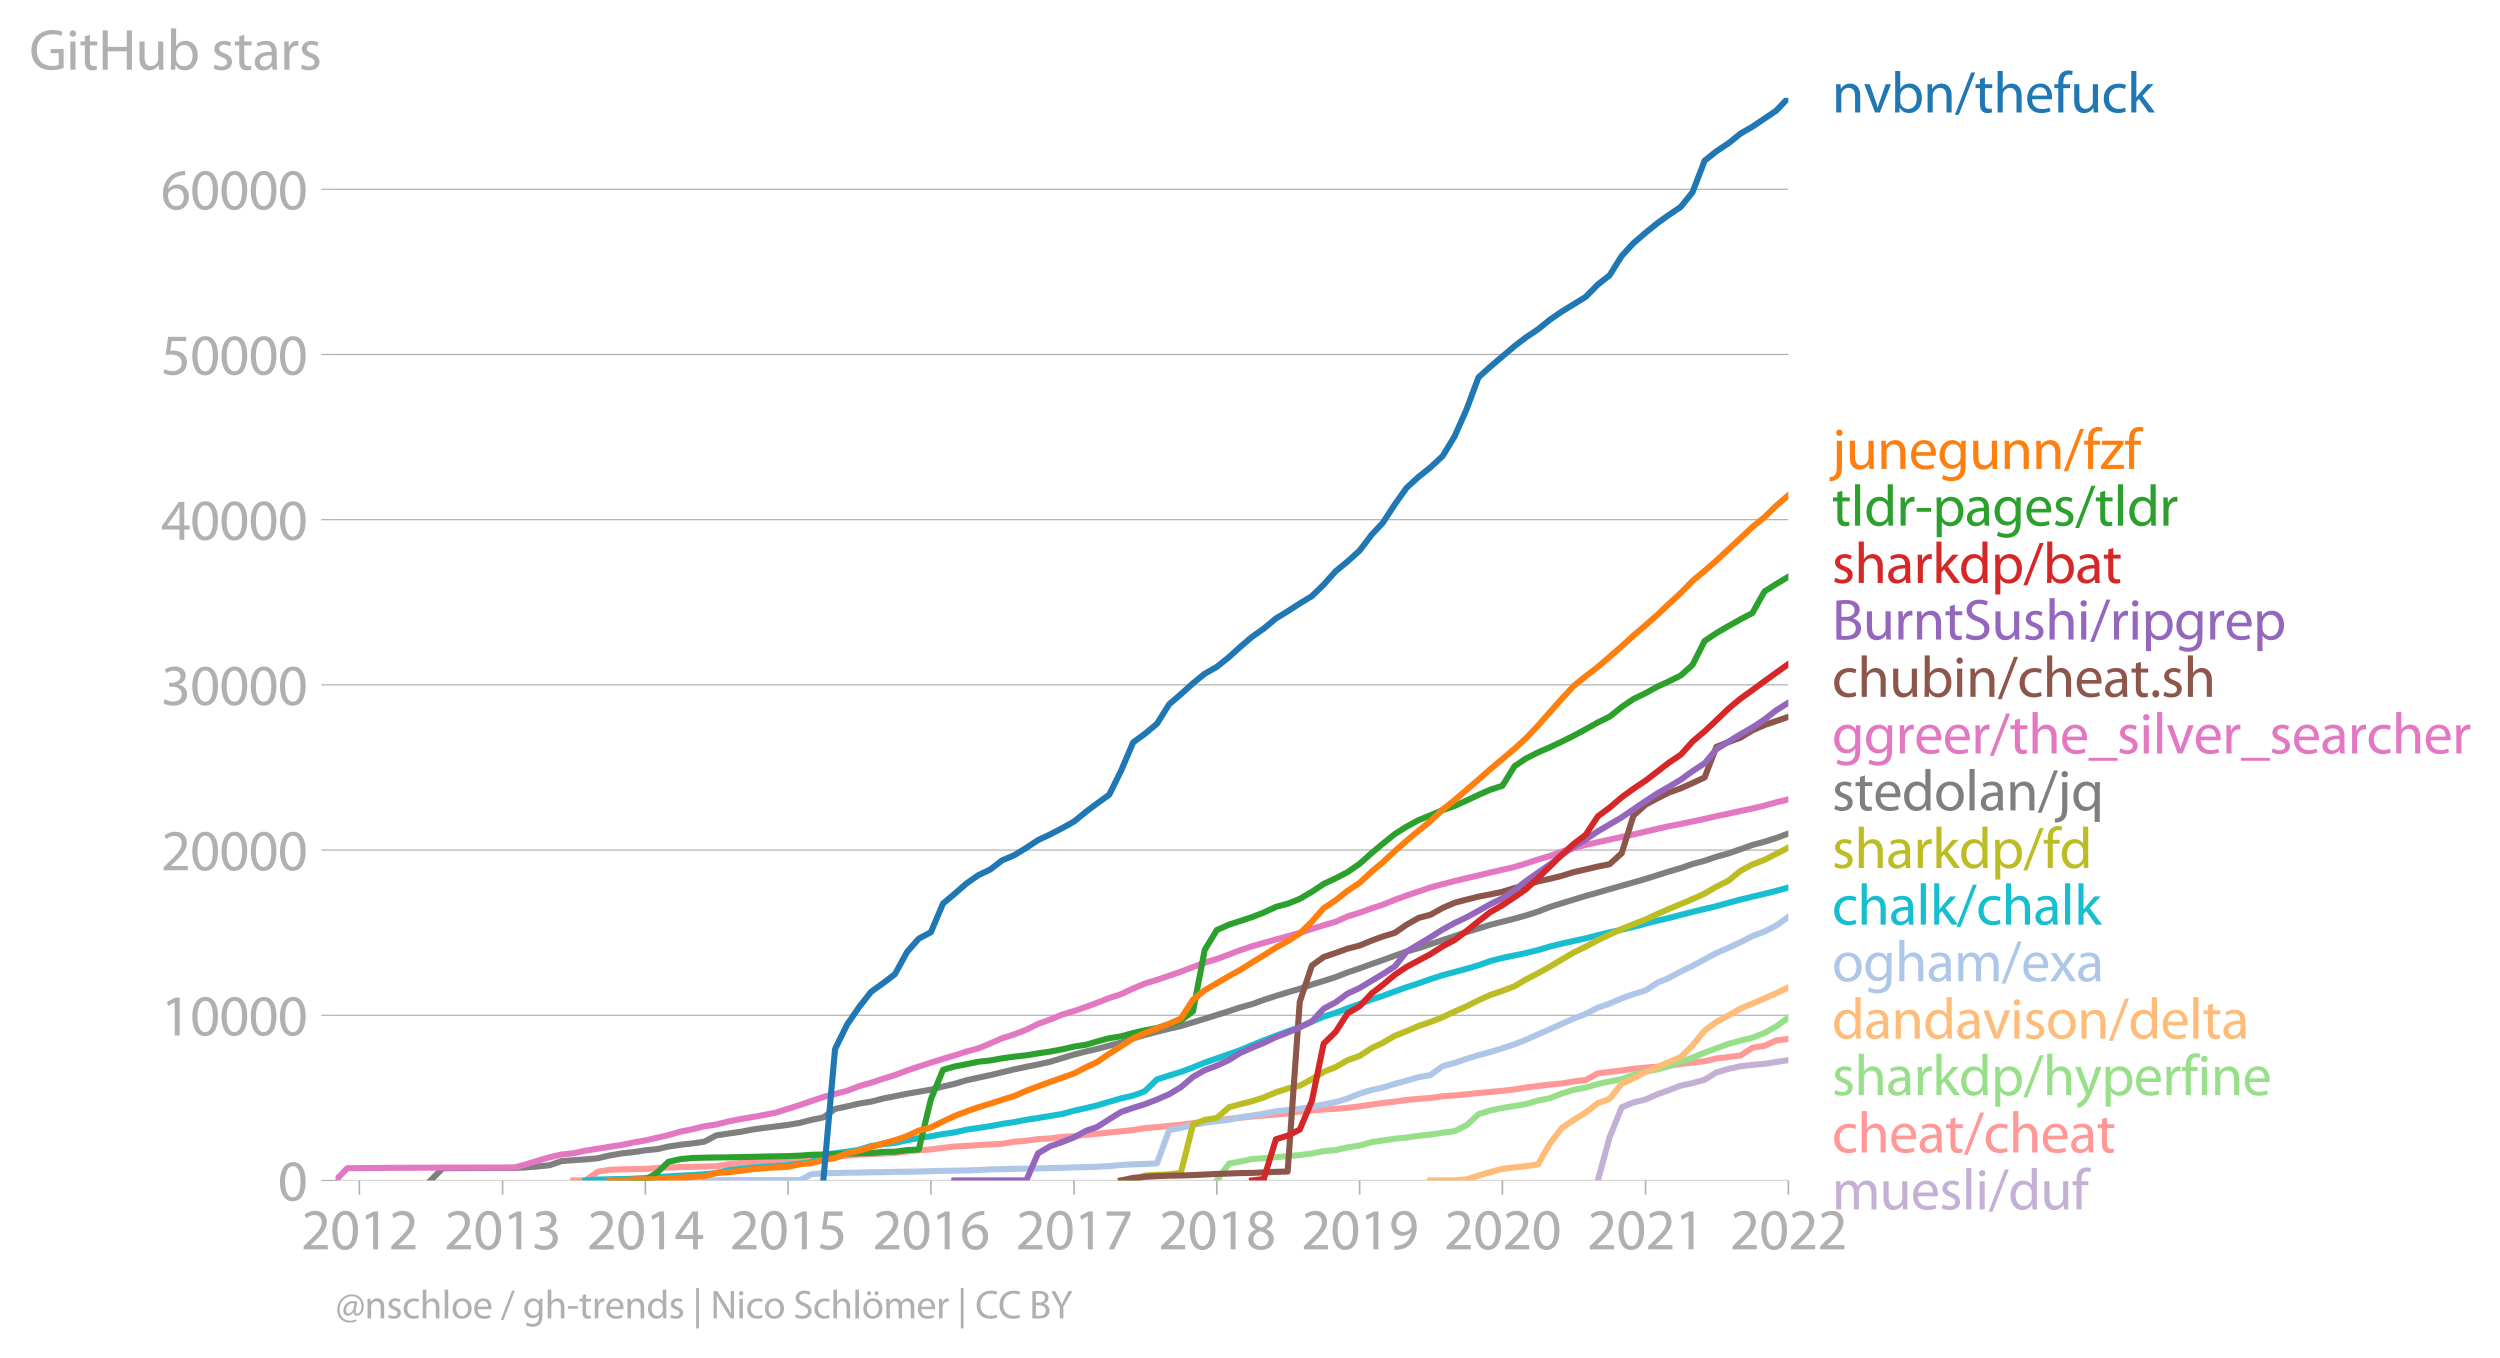 <?xml version="1.0" encoding="utf-8" standalone="no"?>
<!DOCTYPE svg PUBLIC "-//W3C//DTD SVG 1.1//EN"
  "http://www.w3.org/Graphics/SVG/1.1/DTD/svg11.dtd">
<svg xmlns:xlink="http://www.w3.org/1999/xlink" width="614.529pt" height="333.694pt" viewBox="0 0 614.529 333.694" xmlns="http://www.w3.org/2000/svg" version="1.1">
 <defs>
  <style type="text/css">*{stroke-linejoin: round; stroke-linecap: butt}</style>
 </defs>
 <g id="figure_1">
  <g id="patch_1">
   <path d="M 0 333.694 
L 614.529 333.694 
L 614.529 0 
L 0 0 
L 0 333.694 
z
" style="fill: none"/>
  </g>
  <g id="axes_1">
   <g id="patch_2">
    <path d="M 82.476 290.167 
L 439.596 290.167 
L 439.596 24.055 
L 82.476 24.055 
L 82.476 290.167 
z
" style="fill: none"/>
   </g>
   <g id="matplotlib.axis_1">
    <g id="xtick_1">
     <g id="line2d_1">
      <defs>
       <path id="m6b7635c48b" d="M 0 0 
L 0 3.5 
" style="stroke: #b0b0b0; stroke-width: 0.4"/>
      </defs>
      <g>
       <use xlink:href="#m6b7635c48b" x="88.342" y="290.167" style="fill: #b0b0b0; stroke: #b0b0b0; stroke-width: 0.4"/>
      </g>
     </g>
     <g id="text_1">
      <!-- 2012 -->
      <g style="fill: #b0b0b0" transform="translate(73.979 307.107)scale(0.14 -0.14)">
       <defs>
        <path id="MyriadPro-Regular-32" d="M 2944 0 
L 2944 467 
L 1075 467 
L 1075 480 
L 1408 787 
C 2285 1632 2842 2253 2842 3021 
C 2842 3616 2464 4230 1568 4230 
C 1088 4230 678 4051 390 3808 
L 570 3411 
C 762 3571 1075 3763 1453 3763 
C 2074 3763 2278 3373 2278 2950 
C 2272 2323 1792 1786 730 774 
L 288 346 
L 288 0 
L 2944 0 
z
" transform="scale(0.016)"/>
        <path id="MyriadPro-Regular-30" d="M 1677 4230 
C 832 4230 230 3462 230 2067 
C 243 691 794 -70 1606 -70 
C 2528 -70 3053 710 3053 2125 
C 3053 3450 2554 4230 1677 4230 
z
M 1645 3795 
C 2227 3795 2490 3123 2490 2099 
C 2490 1037 2214 365 1638 365 
C 1126 365 794 979 794 2061 
C 794 3194 1152 3795 1645 3795 
z
" transform="scale(0.016)"/>
        <path id="MyriadPro-Regular-31" d="M 1510 0 
L 2054 0 
L 2054 4160 
L 1574 4160 
L 666 3674 
L 774 3245 
L 1498 3635 
L 1510 3635 
L 1510 0 
z
" transform="scale(0.016)"/>
       </defs>
       <use xlink:href="#MyriadPro-Regular-32"/>
       <use xlink:href="#MyriadPro-Regular-30" x="51.3"/>
       <use xlink:href="#MyriadPro-Regular-31" x="102.6"/>
       <use xlink:href="#MyriadPro-Regular-32" x="153.9"/>
      </g>
     </g>
    </g>
    <g id="xtick_2">
     <g id="line2d_2">
      <g>
       <use xlink:href="#m6b7635c48b" x="123.534" y="290.167" style="fill: #b0b0b0; stroke: #b0b0b0; stroke-width: 0.4"/>
      </g>
     </g>
     <g id="text_2">
      <!-- 2013 -->
      <g style="fill: #b0b0b0" transform="translate(109.171 307.107)scale(0.14 -0.14)">
       <defs>
        <path id="MyriadPro-Regular-33" d="M 269 211 
C 474 77 883 -70 1350 -70 
C 2349 -70 2867 512 2867 1178 
C 2867 1760 2451 2144 1939 2246 
L 1939 2259 
C 2451 2445 2707 2810 2707 3238 
C 2707 3744 2336 4230 1517 4230 
C 1069 4230 646 4070 429 3910 
L 576 3501 
C 755 3629 1075 3776 1408 3776 
C 1926 3776 2138 3482 2138 3149 
C 2138 2656 1619 2445 1210 2445 
L 896 2445 
L 896 2022 
L 1210 2022 
C 1754 2022 2278 1773 2285 1190 
C 2291 845 2067 384 1344 384 
C 954 384 582 544 422 646 
L 269 211 
z
" transform="scale(0.016)"/>
       </defs>
       <use xlink:href="#MyriadPro-Regular-32"/>
       <use xlink:href="#MyriadPro-Regular-30" x="51.3"/>
       <use xlink:href="#MyriadPro-Regular-31" x="102.6"/>
       <use xlink:href="#MyriadPro-Regular-33" x="153.9"/>
      </g>
     </g>
    </g>
    <g id="xtick_3">
     <g id="line2d_3">
      <g>
       <use xlink:href="#m6b7635c48b" x="158.631" y="290.167" style="fill: #b0b0b0; stroke: #b0b0b0; stroke-width: 0.4"/>
      </g>
     </g>
     <g id="text_3">
      <!-- 2014 -->
      <g style="fill: #b0b0b0" transform="translate(144.268 307.107)scale(0.14 -0.14)">
       <defs>
        <path id="MyriadPro-Regular-34" d="M 2560 0 
L 2560 1133 
L 3142 1133 
L 3142 1574 
L 2560 1574 
L 2560 4160 
L 1952 4160 
L 96 1504 
L 96 1133 
L 2029 1133 
L 2029 0 
L 2560 0 
z
M 666 1574 
L 666 1587 
L 1683 3002 
C 1798 3194 1901 3373 2029 3616 
L 2048 3616 
C 2035 3398 2029 3181 2029 2963 
L 2029 1574 
L 666 1574 
z
" transform="scale(0.016)"/>
       </defs>
       <use xlink:href="#MyriadPro-Regular-32"/>
       <use xlink:href="#MyriadPro-Regular-30" x="51.3"/>
       <use xlink:href="#MyriadPro-Regular-31" x="102.6"/>
       <use xlink:href="#MyriadPro-Regular-34" x="153.9"/>
      </g>
     </g>
    </g>
    <g id="xtick_4">
     <g id="line2d_4">
      <g>
       <use xlink:href="#m6b7635c48b" x="193.728" y="290.167" style="fill: #b0b0b0; stroke: #b0b0b0; stroke-width: 0.4"/>
      </g>
     </g>
     <g id="text_4">
      <!-- 2015 -->
      <g style="fill: #b0b0b0" transform="translate(179.365 307.107)scale(0.14 -0.14)">
       <defs>
        <path id="MyriadPro-Regular-35" d="M 2771 4160 
L 781 4160 
L 512 2163 
C 666 2182 851 2208 1088 2208 
C 1920 2208 2278 1824 2285 1286 
C 2285 730 1830 384 1299 384 
C 922 384 582 512 410 614 
L 269 186 
C 467 58 851 -70 1306 -70 
C 2208 -70 2854 538 2854 1350 
C 2854 1875 2586 2234 2259 2419 
C 2003 2573 1683 2643 1363 2643 
C 1210 2643 1120 2630 1024 2618 
L 1184 3686 
L 2771 3686 
L 2771 4160 
z
" transform="scale(0.016)"/>
       </defs>
       <use xlink:href="#MyriadPro-Regular-32"/>
       <use xlink:href="#MyriadPro-Regular-30" x="51.3"/>
       <use xlink:href="#MyriadPro-Regular-31" x="102.6"/>
       <use xlink:href="#MyriadPro-Regular-35" x="153.9"/>
      </g>
     </g>
    </g>
    <g id="xtick_5">
     <g id="line2d_5">
      <g>
       <use xlink:href="#m6b7635c48b" x="228.824" y="290.167" style="fill: #b0b0b0; stroke: #b0b0b0; stroke-width: 0.4"/>
      </g>
     </g>
     <g id="text_5">
      <!-- 2016 -->
      <g style="fill: #b0b0b0" transform="translate(214.461 307.107)scale(0.14 -0.14)">
       <defs>
        <path id="MyriadPro-Regular-36" d="M 2662 4224 
C 2560 4224 2419 4218 2253 4192 
C 1728 4128 1267 3917 922 3578 
C 512 3168 218 2522 218 1702 
C 218 621 800 -70 1690 -70 
C 2554 -70 3072 634 3072 1395 
C 3072 2208 2554 2739 1818 2739 
C 1357 2739 1011 2522 813 2259 
L 794 2259 
C 890 2944 1357 3590 2240 3738 
C 2400 3763 2547 3770 2662 3763 
L 2662 4224 
z
M 1690 365 
C 1101 365 787 870 774 1555 
C 774 1658 800 1741 838 1805 
C 992 2106 1306 2317 1645 2317 
C 2163 2317 2502 1958 2502 1363 
C 2502 768 2176 365 1696 365 
L 1690 365 
z
" transform="scale(0.016)"/>
       </defs>
       <use xlink:href="#MyriadPro-Regular-32"/>
       <use xlink:href="#MyriadPro-Regular-30" x="51.3"/>
       <use xlink:href="#MyriadPro-Regular-31" x="102.6"/>
       <use xlink:href="#MyriadPro-Regular-36" x="153.9"/>
      </g>
     </g>
    </g>
    <g id="xtick_6">
     <g id="line2d_6">
      <g>
       <use xlink:href="#m6b7635c48b" x="264.017" y="290.167" style="fill: #b0b0b0; stroke: #b0b0b0; stroke-width: 0.4"/>
      </g>
     </g>
     <g id="text_6">
      <!-- 2017 -->
      <g style="fill: #b0b0b0" transform="translate(249.654 307.107)scale(0.14 -0.14)">
       <defs>
        <path id="MyriadPro-Regular-37" d="M 365 4160 
L 365 3693 
L 2400 3693 
L 2400 3680 
L 595 0 
L 1178 0 
L 2989 3789 
L 2989 4160 
L 365 4160 
z
" transform="scale(0.016)"/>
       </defs>
       <use xlink:href="#MyriadPro-Regular-32"/>
       <use xlink:href="#MyriadPro-Regular-30" x="51.3"/>
       <use xlink:href="#MyriadPro-Regular-31" x="102.6"/>
       <use xlink:href="#MyriadPro-Regular-37" x="153.9"/>
      </g>
     </g>
    </g>
    <g id="xtick_7">
     <g id="line2d_7">
      <g>
       <use xlink:href="#m6b7635c48b" x="299.114" y="290.167" style="fill: #b0b0b0; stroke: #b0b0b0; stroke-width: 0.4"/>
      </g>
     </g>
     <g id="text_7">
      <!-- 2018 -->
      <g style="fill: #b0b0b0" transform="translate(284.751 307.107)scale(0.14 -0.14)">
       <defs>
        <path id="MyriadPro-Regular-38" d="M 1062 2170 
C 550 1952 237 1581 237 1056 
C 237 448 762 -70 1632 -70 
C 2426 -70 3046 416 3046 1139 
C 3046 1645 2726 2010 2208 2214 
L 2208 2234 
C 2720 2477 2893 2854 2893 3206 
C 2893 3725 2490 4230 1683 4230 
C 954 4230 397 3782 397 3123 
C 397 2765 595 2406 1056 2189 
L 1062 2170 
z
M 1645 339 
C 1114 339 794 710 813 1133 
C 813 1530 1075 1850 1562 1990 
C 2125 1830 2477 1587 2477 1082 
C 2477 659 2150 339 1645 339 
z
M 1651 3827 
C 2157 3827 2355 3482 2355 3149 
C 2355 2771 2080 2515 1722 2394 
C 1242 2522 928 2746 928 3162 
C 928 3520 1184 3827 1651 3827 
z
" transform="scale(0.016)"/>
       </defs>
       <use xlink:href="#MyriadPro-Regular-32"/>
       <use xlink:href="#MyriadPro-Regular-30" x="51.3"/>
       <use xlink:href="#MyriadPro-Regular-31" x="102.6"/>
       <use xlink:href="#MyriadPro-Regular-38" x="153.9"/>
      </g>
     </g>
    </g>
    <g id="xtick_8">
     <g id="line2d_8">
      <g>
       <use xlink:href="#m6b7635c48b" x="334.21" y="290.167" style="fill: #b0b0b0; stroke: #b0b0b0; stroke-width: 0.4"/>
      </g>
     </g>
     <g id="text_8">
      <!-- 2019 -->
      <g style="fill: #b0b0b0" transform="translate(319.847 307.107)scale(0.14 -0.14)">
       <defs>
        <path id="MyriadPro-Regular-39" d="M 614 -64 
C 749 -70 928 -64 1133 -32 
C 1581 19 2022 211 2342 525 
C 2752 922 3059 1562 3059 2477 
C 3059 3539 2534 4230 1683 4230 
C 832 4230 262 3539 262 2752 
C 262 2042 742 1478 1491 1478 
C 1907 1478 2240 1645 2470 1926 
L 2490 1926 
C 2413 1434 2214 1069 1939 819 
C 1702 595 1395 461 1069 416 
C 877 397 736 384 614 397 
L 614 -64 
z
M 1638 3802 
C 2227 3802 2490 3258 2490 2547 
C 2490 2458 2470 2394 2438 2342 
C 2291 2093 1997 1907 1619 1907 
C 1133 1907 819 2272 819 2790 
C 819 3379 1158 3802 1632 3802 
L 1638 3802 
z
" transform="scale(0.016)"/>
       </defs>
       <use xlink:href="#MyriadPro-Regular-32"/>
       <use xlink:href="#MyriadPro-Regular-30" x="51.3"/>
       <use xlink:href="#MyriadPro-Regular-31" x="102.6"/>
       <use xlink:href="#MyriadPro-Regular-39" x="153.9"/>
      </g>
     </g>
    </g>
    <g id="xtick_9">
     <g id="line2d_9">
      <g>
       <use xlink:href="#m6b7635c48b" x="369.307" y="290.167" style="fill: #b0b0b0; stroke: #b0b0b0; stroke-width: 0.4"/>
      </g>
     </g>
     <g id="text_9">
      <!-- 2020 -->
      <g style="fill: #b0b0b0" transform="translate(354.944 307.107)scale(0.14 -0.14)">
       <use xlink:href="#MyriadPro-Regular-32"/>
       <use xlink:href="#MyriadPro-Regular-30" x="51.3"/>
       <use xlink:href="#MyriadPro-Regular-32" x="102.6"/>
       <use xlink:href="#MyriadPro-Regular-30" x="153.9"/>
      </g>
     </g>
    </g>
    <g id="xtick_10">
     <g id="line2d_10">
      <g>
       <use xlink:href="#m6b7635c48b" x="404.5" y="290.167" style="fill: #b0b0b0; stroke: #b0b0b0; stroke-width: 0.4"/>
      </g>
     </g>
     <g id="text_10">
      <!-- 2021 -->
      <g style="fill: #b0b0b0" transform="translate(390.137 307.107)scale(0.14 -0.14)">
       <use xlink:href="#MyriadPro-Regular-32"/>
       <use xlink:href="#MyriadPro-Regular-30" x="51.3"/>
       <use xlink:href="#MyriadPro-Regular-32" x="102.6"/>
       <use xlink:href="#MyriadPro-Regular-31" x="153.9"/>
      </g>
     </g>
    </g>
    <g id="xtick_11">
     <g id="line2d_11">
      <g>
       <use xlink:href="#m6b7635c48b" x="439.596" y="290.167" style="fill: #b0b0b0; stroke: #b0b0b0; stroke-width: 0.4"/>
      </g>
     </g>
     <g id="text_11">
      <!-- 2022 -->
      <g style="fill: #b0b0b0" transform="translate(425.233 307.107)scale(0.14 -0.14)">
       <use xlink:href="#MyriadPro-Regular-32"/>
       <use xlink:href="#MyriadPro-Regular-30" x="51.3"/>
       <use xlink:href="#MyriadPro-Regular-32" x="102.6"/>
       <use xlink:href="#MyriadPro-Regular-32" x="153.9"/>
      </g>
     </g>
    </g>
   </g>
   <g id="matplotlib.axis_2">
    <g id="ytick_1">
     <g id="line2d_12">
      <path d="M 82.476 290.167 
L 439.596 290.167 
" clip-path="url(#p4e4c6582b4)" style="fill: none; stroke: #b0b0b0; stroke-width: 0.3; stroke-linecap: square"/>
     </g>
     <g id="line2d_13">
      <defs>
       <path id="ma174b70452" d="M 0 0 
L -3.5 0 
" style="stroke: #b0b0b0; stroke-width: 0.3"/>
      </defs>
      <g>
       <use xlink:href="#ma174b70452" x="82.476" y="290.167" style="fill: #b0b0b0; stroke: #b0b0b0; stroke-width: 0.3"/>
      </g>
     </g>
     <g id="text_12">
      <!-- 0 -->
      <g style="fill: #b0b0b0" transform="translate(68.295 295.137)scale(0.14 -0.14)">
       <use xlink:href="#MyriadPro-Regular-30"/>
      </g>
     </g>
    </g>
    <g id="ytick_2">
     <g id="line2d_14">
      <path d="M 82.476 249.559 
L 439.596 249.559 
" clip-path="url(#p4e4c6582b4)" style="fill: none; stroke: #b0b0b0; stroke-width: 0.3; stroke-linecap: square"/>
     </g>
     <g id="line2d_15">
      <g>
       <use xlink:href="#ma174b70452" x="82.476" y="249.559" style="fill: #b0b0b0; stroke: #b0b0b0; stroke-width: 0.3"/>
      </g>
     </g>
     <g id="text_13">
      <!-- 10000 -->
      <g style="fill: #b0b0b0" transform="translate(39.568 254.529)scale(0.14 -0.14)">
       <use xlink:href="#MyriadPro-Regular-31"/>
       <use xlink:href="#MyriadPro-Regular-30" x="51.3"/>
       <use xlink:href="#MyriadPro-Regular-30" x="102.6"/>
       <use xlink:href="#MyriadPro-Regular-30" x="153.9"/>
       <use xlink:href="#MyriadPro-Regular-30" x="205.2"/>
      </g>
     </g>
    </g>
    <g id="ytick_3">
     <g id="line2d_16">
      <path d="M 82.476 208.952 
L 439.596 208.952 
" clip-path="url(#p4e4c6582b4)" style="fill: none; stroke: #b0b0b0; stroke-width: 0.3; stroke-linecap: square"/>
     </g>
     <g id="line2d_17">
      <g>
       <use xlink:href="#ma174b70452" x="82.476" y="208.952" style="fill: #b0b0b0; stroke: #b0b0b0; stroke-width: 0.3"/>
      </g>
     </g>
     <g id="text_14">
      <!-- 20000 -->
      <g style="fill: #b0b0b0" transform="translate(39.568 213.922)scale(0.14 -0.14)">
       <use xlink:href="#MyriadPro-Regular-32"/>
       <use xlink:href="#MyriadPro-Regular-30" x="51.3"/>
       <use xlink:href="#MyriadPro-Regular-30" x="102.6"/>
       <use xlink:href="#MyriadPro-Regular-30" x="153.9"/>
       <use xlink:href="#MyriadPro-Regular-30" x="205.2"/>
      </g>
     </g>
    </g>
    <g id="ytick_4">
     <g id="line2d_18">
      <path d="M 82.476 168.345 
L 439.596 168.345 
" clip-path="url(#p4e4c6582b4)" style="fill: none; stroke: #b0b0b0; stroke-width: 0.3; stroke-linecap: square"/>
     </g>
     <g id="line2d_19">
      <g>
       <use xlink:href="#ma174b70452" x="82.476" y="168.345" style="fill: #b0b0b0; stroke: #b0b0b0; stroke-width: 0.3"/>
      </g>
     </g>
     <g id="text_15">
      <!-- 30000 -->
      <g style="fill: #b0b0b0" transform="translate(39.568 173.315)scale(0.14 -0.14)">
       <use xlink:href="#MyriadPro-Regular-33"/>
       <use xlink:href="#MyriadPro-Regular-30" x="51.3"/>
       <use xlink:href="#MyriadPro-Regular-30" x="102.6"/>
       <use xlink:href="#MyriadPro-Regular-30" x="153.9"/>
       <use xlink:href="#MyriadPro-Regular-30" x="205.2"/>
      </g>
     </g>
    </g>
    <g id="ytick_5">
     <g id="line2d_20">
      <path d="M 82.476 127.737 
L 439.596 127.737 
" clip-path="url(#p4e4c6582b4)" style="fill: none; stroke: #b0b0b0; stroke-width: 0.3; stroke-linecap: square"/>
     </g>
     <g id="line2d_21">
      <g>
       <use xlink:href="#ma174b70452" x="82.476" y="127.737" style="fill: #b0b0b0; stroke: #b0b0b0; stroke-width: 0.3"/>
      </g>
     </g>
     <g id="text_16">
      <!-- 40000 -->
      <g style="fill: #b0b0b0" transform="translate(39.568 132.707)scale(0.14 -0.14)">
       <use xlink:href="#MyriadPro-Regular-34"/>
       <use xlink:href="#MyriadPro-Regular-30" x="51.3"/>
       <use xlink:href="#MyriadPro-Regular-30" x="102.6"/>
       <use xlink:href="#MyriadPro-Regular-30" x="153.9"/>
       <use xlink:href="#MyriadPro-Regular-30" x="205.2"/>
      </g>
     </g>
    </g>
    <g id="ytick_6">
     <g id="line2d_22">
      <path d="M 82.476 87.13 
L 439.596 87.13 
" clip-path="url(#p4e4c6582b4)" style="fill: none; stroke: #b0b0b0; stroke-width: 0.3; stroke-linecap: square"/>
     </g>
     <g id="line2d_23">
      <g>
       <use xlink:href="#ma174b70452" x="82.476" y="87.13" style="fill: #b0b0b0; stroke: #b0b0b0; stroke-width: 0.3"/>
      </g>
     </g>
     <g id="text_17">
      <!-- 50000 -->
      <g style="fill: #b0b0b0" transform="translate(39.568 92.1)scale(0.14 -0.14)">
       <use xlink:href="#MyriadPro-Regular-35"/>
       <use xlink:href="#MyriadPro-Regular-30" x="51.3"/>
       <use xlink:href="#MyriadPro-Regular-30" x="102.6"/>
       <use xlink:href="#MyriadPro-Regular-30" x="153.9"/>
       <use xlink:href="#MyriadPro-Regular-30" x="205.2"/>
      </g>
     </g>
    </g>
    <g id="ytick_7">
     <g id="line2d_24">
      <path d="M 82.476 46.523 
L 439.596 46.523 
" clip-path="url(#p4e4c6582b4)" style="fill: none; stroke: #b0b0b0; stroke-width: 0.3; stroke-linecap: square"/>
     </g>
     <g id="line2d_25">
      <g>
       <use xlink:href="#ma174b70452" x="82.476" y="46.523" style="fill: #b0b0b0; stroke: #b0b0b0; stroke-width: 0.3"/>
      </g>
     </g>
     <g id="text_18">
      <!-- 60000 -->
      <g style="fill: #b0b0b0" transform="translate(39.568 51.493)scale(0.14 -0.14)">
       <use xlink:href="#MyriadPro-Regular-36"/>
       <use xlink:href="#MyriadPro-Regular-30" x="51.3"/>
       <use xlink:href="#MyriadPro-Regular-30" x="102.6"/>
       <use xlink:href="#MyriadPro-Regular-30" x="153.9"/>
       <use xlink:href="#MyriadPro-Regular-30" x="205.2"/>
      </g>
     </g>
    </g>
    <g id="text_19">
     <!-- GitHub stars -->
     <g style="fill: #b0b0b0" transform="translate(7.2 17.14)scale(0.14 -0.14)">
      <defs>
       <path id="MyriadPro-Regular-47" d="M 3770 2266 
L 2349 2266 
L 2349 1818 
L 3226 1818 
L 3226 531 
C 3098 467 2848 416 2483 416 
C 1478 416 819 1062 819 2157 
C 819 3238 1504 3891 2554 3891 
C 2989 3891 3277 3808 3507 3706 
L 3642 4160 
C 3456 4250 3066 4358 2566 4358 
C 1120 4358 237 3418 230 2131 
C 230 1459 461 883 832 525 
C 1254 122 1792 -45 2445 -45 
C 3027 -45 3520 102 3770 192 
L 3770 2266 
z
" transform="scale(0.016)"/>
       <path id="MyriadPro-Regular-69" d="M 1030 0 
L 1030 3098 
L 467 3098 
L 467 0 
L 1030 0 
z
M 749 4320 
C 544 4320 397 4166 397 3968 
C 397 3776 538 3622 736 3622 
C 960 3622 1101 3776 1094 3968 
C 1094 4166 960 4320 749 4320 
z
" transform="scale(0.016)"/>
       <path id="MyriadPro-Regular-74" d="M 595 3667 
L 595 3098 
L 115 3098 
L 115 2669 
L 595 2669 
L 595 979 
C 595 614 653 339 813 173 
C 947 19 1158 -70 1421 -70 
C 1638 -70 1811 -32 1920 13 
L 1894 435 
C 1811 410 1722 397 1568 397 
C 1254 397 1146 614 1146 998 
L 1146 2669 
L 1952 2669 
L 1952 3098 
L 1146 3098 
L 1146 3840 
L 595 3667 
z
" transform="scale(0.016)"/>
       <path id="MyriadPro-Regular-48" d="M 486 4314 
L 486 0 
L 1043 0 
L 1043 2022 
L 3130 2022 
L 3130 0 
L 3693 0 
L 3693 4314 
L 3130 4314 
L 3130 2509 
L 1043 2509 
L 1043 4314 
L 486 4314 
z
" transform="scale(0.016)"/>
       <path id="MyriadPro-Regular-75" d="M 3059 3098 
L 2496 3098 
L 2496 1197 
C 2496 1094 2477 992 2445 909 
C 2342 659 2080 397 1702 397 
C 1190 397 1011 794 1011 1382 
L 1011 3098 
L 448 3098 
L 448 1286 
C 448 198 1030 -70 1517 -70 
C 2067 -70 2394 256 2541 506 
L 2554 506 
L 2586 0 
L 3085 0 
C 3066 243 3059 525 3059 845 
L 3059 3098 
z
" transform="scale(0.016)"/>
       <path id="MyriadPro-Regular-62" d="M 467 800 
C 467 525 454 211 442 0 
L 928 0 
L 954 512 
L 973 512 
C 1203 102 1562 -70 2010 -70 
C 2701 -70 3398 480 3398 1587 
C 3405 2528 2861 3168 2093 3168 
C 1594 3168 1235 2944 1037 2598 
L 1024 2598 
L 1024 4544 
L 467 4544 
L 467 800 
z
M 1024 1798 
C 1024 1888 1043 1965 1056 2029 
C 1171 2458 1530 2720 1914 2720 
C 2515 2720 2835 2189 2835 1568 
C 2835 858 2483 378 1894 378 
C 1485 378 1158 646 1050 1037 
C 1037 1101 1024 1171 1024 1242 
L 1024 1798 
z
" transform="scale(0.016)"/>
       <path id="MyriadPro-Regular-20" transform="scale(0.016)"/>
       <path id="MyriadPro-Regular-73" d="M 250 147 
C 467 19 781 -70 1120 -70 
C 1856 -70 2278 320 2278 864 
C 2278 1325 2003 1594 1466 1798 
C 1062 1952 877 2067 877 2323 
C 877 2554 1062 2746 1395 2746 
C 1683 2746 1907 2643 2029 2566 
L 2170 2976 
C 1997 3078 1722 3168 1408 3168 
C 742 3168 339 2758 339 2259 
C 339 1888 602 1581 1158 1382 
C 1574 1229 1734 1082 1734 813 
C 1734 557 1542 352 1133 352 
C 851 352 557 467 390 576 
L 250 147 
z
" transform="scale(0.016)"/>
       <path id="MyriadPro-Regular-61" d="M 2643 1901 
C 2643 2522 2413 3168 1466 3168 
C 1075 3168 704 3059 448 2893 
L 576 2522 
C 794 2662 1094 2752 1382 2752 
C 2016 2752 2086 2291 2086 2035 
L 2086 1971 
C 890 1978 224 1568 224 819 
C 224 371 544 -70 1171 -70 
C 1613 -70 1946 147 2118 390 
L 2138 390 
L 2182 0 
L 2694 0 
C 2656 211 2643 474 2643 742 
L 2643 1901 
z
M 2099 1043 
C 2099 986 2086 922 2067 864 
C 1978 602 1722 346 1318 346 
C 1030 346 787 518 787 883 
C 787 1485 1485 1594 2099 1581 
L 2099 1043 
z
" transform="scale(0.016)"/>
       <path id="MyriadPro-Regular-72" d="M 467 0 
L 1024 0 
L 1024 1651 
C 1024 1747 1037 1837 1050 1914 
C 1126 2336 1408 2637 1805 2637 
C 1882 2637 1939 2630 1997 2618 
L 1997 3149 
C 1946 3162 1901 3168 1837 3168 
C 1459 3168 1120 2906 979 2490 
L 954 2490 
L 934 3098 
L 442 3098 
C 461 2810 467 2496 467 2131 
L 467 0 
z
" transform="scale(0.016)"/>
      </defs>
      <use xlink:href="#MyriadPro-Regular-47"/>
      <use xlink:href="#MyriadPro-Regular-69" x="64.6"/>
      <use xlink:href="#MyriadPro-Regular-74" x="88"/>
      <use xlink:href="#MyriadPro-Regular-48" x="121.1"/>
      <use xlink:href="#MyriadPro-Regular-75" x="186.3"/>
      <use xlink:href="#MyriadPro-Regular-62" x="241.4"/>
      <use xlink:href="#MyriadPro-Regular-20" x="298.3"/>
      <use xlink:href="#MyriadPro-Regular-73" x="319.5"/>
      <use xlink:href="#MyriadPro-Regular-74" x="359.1"/>
      <use xlink:href="#MyriadPro-Regular-61" x="392.2"/>
      <use xlink:href="#MyriadPro-Regular-72" x="440.4"/>
      <use xlink:href="#MyriadPro-Regular-73" x="473.1"/>
     </g>
    </g>
   </g>
   <g id="line2d_26">
    <path d="M 392.769 290.167 
L 395.653 279.576 
L 398.634 272.182 
L 401.519 271.004 
L 404.5 270.245 
L 407.48 268.962 
L 410.173 267.999 
L 413.154 266.85 
L 416.038 266.237 
L 419.019 265.404 
L 421.904 263.626 
L 424.885 262.741 
L 427.865 262.099 
L 430.75 261.766 
L 433.731 261.506 
L 436.615 261.043 
L 439.596 260.596 
" clip-path="url(#p4e4c6582b4)" style="fill: none; stroke: #c5b0d5; stroke-width: 1.5; stroke-linecap: square"/>
   </g>
   <g id="line2d_27">
    <path d="M 140.939 290.167 
L 143.919 290.163 
L 146.9 288.023 
L 149.785 287.56 
L 152.766 287.446 
L 155.65 287.377 
L 158.631 287.336 
L 161.612 287.089 
L 164.304 287.003 
L 167.285 286.882 
L 170.17 286.813 
L 173.15 286.756 
L 176.035 286.662 
L 179.016 286.199 
L 181.997 285.895 
L 184.881 285.647 
L 187.862 285.505 
L 190.747 285.168 
L 193.728 284.949 
L 196.708 284.762 
L 199.401 284.673 
L 202.382 284.51 
L 205.266 284.36 
L 208.247 284.076 
L 211.132 283.824 
L 214.113 283.674 
L 217.093 283.572 
L 219.978 283.41 
L 222.959 283.044 
L 225.843 282.736 
L 228.824 282.545 
L 231.805 282.135 
L 234.594 281.838 
L 237.574 281.68 
L 240.459 281.473 
L 243.44 281.322 
L 246.325 281.156 
L 249.305 280.652 
L 252.286 280.405 
L 255.171 280.007 
L 258.152 279.828 
L 261.036 279.455 
L 264.017 279.288 
L 266.998 278.931 
L 269.69 278.691 
L 272.671 278.395 
L 275.556 278.094 
L 278.536 277.773 
L 281.421 277.286 
L 284.402 277.059 
L 287.383 276.758 
L 290.267 276.482 
L 293.248 276.08 
L 296.133 275.731 
L 299.114 275.455 
L 302.094 275.012 
L 304.787 274.777 
L 307.768 274.448 
L 310.652 274.204 
L 313.633 273.977 
L 316.518 273.672 
L 319.499 273.217 
L 322.479 272.957 
L 325.364 272.722 
L 328.345 272.555 
L 331.229 272.316 
L 334.21 271.95 
L 337.191 271.512 
L 339.883 271.126 
L 342.864 270.801 
L 345.749 270.371 
L 348.73 270.119 
L 351.614 269.896 
L 354.595 269.477 
L 357.576 269.274 
L 360.461 268.986 
L 363.441 268.673 
L 366.326 268.409 
L 369.307 268.133 
L 372.288 267.796 
L 375.076 267.321 
L 378.057 266.96 
L 380.942 266.594 
L 383.922 266.326 
L 386.807 265.835 
L 389.788 265.477 
L 392.769 263.837 
L 395.653 263.496 
L 398.634 263.143 
L 401.519 262.708 
L 404.5 262.436 
L 407.48 262.2 
L 410.173 261.973 
L 413.154 261.53 
L 416.038 261.206 
L 419.019 260.844 
L 421.904 260.178 
L 424.885 259.821 
L 427.865 259.447 
L 430.75 257.551 
L 433.731 257.068 
L 436.615 255.756 
L 439.596 255.374 
" clip-path="url(#p4e4c6582b4)" style="fill: none; stroke: #ff9896; stroke-width: 1.5; stroke-linecap: square"/>
   </g>
   <g id="line2d_28">
    <path d="M 299.114 290.167 
L 302.094 286.037 
L 304.787 285.533 
L 307.768 284.904 
L 310.652 284.713 
L 313.633 284.461 
L 316.518 284.193 
L 319.499 283.929 
L 322.479 283.54 
L 325.364 282.959 
L 328.345 282.711 
L 331.229 282.029 
L 334.21 281.599 
L 337.191 280.738 
L 339.883 280.348 
L 342.864 279.901 
L 345.749 279.637 
L 348.73 279.187 
L 351.614 278.89 
L 354.595 278.435 
L 357.576 278.045 
L 360.461 276.608 
L 363.441 273.871 
L 366.326 272.965 
L 369.307 272.344 
L 372.288 271.861 
L 375.076 271.402 
L 378.057 270.521 
L 380.942 269.969 
L 383.922 268.783 
L 386.807 267.902 
L 389.788 267.341 
L 392.769 266.452 
L 395.653 265.839 
L 398.634 265.287 
L 401.519 264.178 
L 404.5 263.443 
L 407.48 262.862 
L 410.173 262.103 
L 413.154 260.978 
L 416.038 259.995 
L 419.019 258.757 
L 421.904 257.689 
L 424.885 256.597 
L 427.865 255.764 
L 430.75 255.09 
L 433.731 253.913 
L 436.615 252.296 
L 439.596 250.144 
" clip-path="url(#p4e4c6582b4)" style="fill: none; stroke: #98df8a; stroke-width: 1.5; stroke-linecap: square"/>
   </g>
   <g id="text_20">
    <!-- nvbn/thefuck -->
    <g style="fill: #1f77b4" transform="translate(450.31 27.639)scale(0.14 -0.14)">
     <defs>
      <path id="MyriadPro-Regular-6e" d="M 467 0 
L 1030 0 
L 1030 1862 
C 1030 1958 1043 2054 1069 2125 
C 1165 2438 1453 2701 1824 2701 
C 2355 2701 2541 2285 2541 1786 
L 2541 0 
L 3104 0 
L 3104 1850 
C 3104 2912 2438 3168 2010 3168 
C 1498 3168 1139 2880 986 2586 
L 973 2586 
L 941 3098 
L 442 3098 
C 461 2842 467 2579 467 2259 
L 467 0 
z
" transform="scale(0.016)"/>
      <path id="MyriadPro-Regular-76" d="M 83 3098 
L 1261 0 
L 1798 0 
L 3014 3098 
L 2426 3098 
L 1824 1357 
C 1722 1075 1632 819 1562 563 
L 1542 563 
C 1478 819 1395 1075 1293 1357 
L 685 3098 
L 83 3098 
z
" transform="scale(0.016)"/>
      <path id="MyriadPro-Regular-2f" d="M 422 -256 
L 2214 4384 
L 1779 4384 
L -6 -256 
L 422 -256 
z
" transform="scale(0.016)"/>
      <path id="MyriadPro-Regular-68" d="M 467 0 
L 1030 0 
L 1030 1869 
C 1030 1978 1037 2061 1069 2138 
C 1171 2445 1459 2701 1824 2701 
C 2355 2701 2541 2278 2541 1779 
L 2541 0 
L 3104 0 
L 3104 1843 
C 3104 2912 2438 3168 2022 3168 
C 1811 3168 1613 3104 1446 3008 
C 1274 2912 1133 2771 1043 2611 
L 1030 2611 
L 1030 4544 
L 467 4544 
L 467 0 
z
" transform="scale(0.016)"/>
      <path id="MyriadPro-Regular-65" d="M 2957 1446 
C 2963 1504 2976 1594 2976 1709 
C 2976 2278 2707 3168 1696 3168 
C 794 3168 243 2432 243 1498 
C 243 563 813 -70 1766 -70 
C 2259 -70 2598 38 2797 128 
L 2701 531 
C 2490 442 2246 371 1843 371 
C 1280 371 794 685 781 1446 
L 2957 1446 
z
M 787 1850 
C 832 2240 1082 2765 1651 2765 
C 2285 2765 2438 2208 2432 1850 
L 787 1850 
z
" transform="scale(0.016)"/>
      <path id="MyriadPro-Regular-66" d="M 1082 0 
L 1082 2669 
L 1830 2669 
L 1830 3098 
L 1082 3098 
L 1082 3264 
C 1082 3738 1203 4160 1683 4160 
C 1843 4160 1958 4128 2042 4090 
L 2118 4525 
C 2010 4570 1837 4614 1638 4614 
C 1376 4614 1094 4531 883 4326 
C 621 4077 525 3680 525 3245 
L 525 3098 
L 90 3098 
L 90 2669 
L 525 2669 
L 525 0 
L 1082 0 
z
" transform="scale(0.016)"/>
      <path id="MyriadPro-Regular-63" d="M 2579 538 
C 2419 467 2208 384 1888 384 
C 1274 384 813 826 813 1542 
C 813 2189 1197 2714 1907 2714 
C 2214 2714 2426 2643 2560 2566 
L 2688 3002 
C 2534 3078 2240 3162 1907 3162 
C 896 3162 243 2470 243 1517 
C 243 570 851 -70 1786 -70 
C 2202 -70 2528 38 2675 115 
L 2579 538 
z
" transform="scale(0.016)"/>
      <path id="MyriadPro-Regular-6b" d="M 1024 4544 
L 467 4544 
L 467 0 
L 1024 0 
L 1024 1165 
L 1312 1485 
L 2381 0 
L 3066 0 
L 1702 1824 
L 2899 3098 
L 2221 3098 
L 1312 2029 
C 1222 1920 1114 1786 1037 1677 
L 1024 1677 
L 1024 4544 
z
" transform="scale(0.016)"/>
     </defs>
     <use xlink:href="#MyriadPro-Regular-6e"/>
     <use xlink:href="#MyriadPro-Regular-76" x="55.5"/>
     <use xlink:href="#MyriadPro-Regular-62" x="103.6"/>
     <use xlink:href="#MyriadPro-Regular-6e" x="160.5"/>
     <use xlink:href="#MyriadPro-Regular-2f" x="216"/>
     <use xlink:href="#MyriadPro-Regular-74" x="250.3"/>
     <use xlink:href="#MyriadPro-Regular-68" x="283.4"/>
     <use xlink:href="#MyriadPro-Regular-65" x="338.9"/>
     <use xlink:href="#MyriadPro-Regular-66" x="389"/>
     <use xlink:href="#MyriadPro-Regular-75" x="418.2"/>
     <use xlink:href="#MyriadPro-Regular-63" x="473.3"/>
     <use xlink:href="#MyriadPro-Regular-6b" x="518.1"/>
    </g>
   </g>
   <g id="text_21">
    <!-- junegunn/fzf -->
    <g style="fill: #ff7f0e" transform="translate(450.31 115.276)scale(0.14 -0.14)">
     <defs>
      <path id="MyriadPro-Regular-6a" d="M -230 -1350 
C 70 -1350 480 -1248 730 -998 
C 1005 -717 1101 -326 1101 275 
L 1101 3098 
L 538 3098 
L 538 493 
C 538 -250 480 -499 326 -672 
C 192 -819 -32 -890 -288 -909 
L -230 -1350 
z
M 826 4320 
C 614 4320 467 4166 467 3968 
C 467 3782 602 3622 813 3622 
C 1037 3622 1171 3782 1165 3968 
C 1165 4166 1030 4320 826 4320 
z
" transform="scale(0.016)"/>
      <path id="MyriadPro-Regular-67" d="M 3110 2246 
C 3110 2624 3123 2874 3136 3098 
L 2643 3098 
L 2618 2630 
L 2605 2630 
C 2470 2886 2176 3168 1638 3168 
C 928 3168 243 2573 243 1523 
C 243 666 794 13 1562 13 
C 2042 13 2374 243 2547 531 
L 2560 531 
L 2560 186 
C 2560 -595 2138 -896 1562 -896 
C 1178 -896 858 -781 653 -653 
L 512 -1082 
C 762 -1248 1171 -1338 1542 -1338 
C 1933 -1338 2368 -1248 2669 -966 
C 2970 -698 3110 -262 3110 448 
L 3110 2246 
z
M 2554 1318 
C 2554 1222 2541 1114 2509 1018 
C 2387 659 2074 442 1728 442 
C 1120 442 813 947 813 1555 
C 813 2272 1197 2726 1734 2726 
C 2144 2726 2419 2458 2522 2131 
C 2547 2054 2554 1971 2554 1875 
L 2554 1318 
z
" transform="scale(0.016)"/>
      <path id="MyriadPro-Regular-7a" d="M 115 0 
L 2630 0 
L 2630 448 
L 819 448 
L 819 461 
C 960 621 1088 774 1216 947 
L 2598 2746 
L 2605 3098 
L 243 3098 
L 243 2643 
L 1920 2643 
L 1920 2630 
C 1779 2464 1651 2317 1517 2150 
L 115 326 
L 115 0 
z
" transform="scale(0.016)"/>
     </defs>
     <use xlink:href="#MyriadPro-Regular-6a"/>
     <use xlink:href="#MyriadPro-Regular-75" x="24.3"/>
     <use xlink:href="#MyriadPro-Regular-6e" x="79.4"/>
     <use xlink:href="#MyriadPro-Regular-65" x="134.9"/>
     <use xlink:href="#MyriadPro-Regular-67" x="185"/>
     <use xlink:href="#MyriadPro-Regular-75" x="240.9"/>
     <use xlink:href="#MyriadPro-Regular-6e" x="296"/>
     <use xlink:href="#MyriadPro-Regular-6e" x="351.5"/>
     <use xlink:href="#MyriadPro-Regular-2f" x="407"/>
     <use xlink:href="#MyriadPro-Regular-66" x="441.3"/>
     <use xlink:href="#MyriadPro-Regular-7a" x="470.5"/>
     <use xlink:href="#MyriadPro-Regular-66" x="513.3"/>
    </g>
   </g>
   <g id="text_22">
    <!-- tldr-pages/tldr -->
    <g style="fill: #2ca02c" transform="translate(450.31 129.212)scale(0.14 -0.14)">
     <defs>
      <path id="MyriadPro-Regular-6c" d="M 467 0 
L 1030 0 
L 1030 4544 
L 467 4544 
L 467 0 
z
" transform="scale(0.016)"/>
      <path id="MyriadPro-Regular-64" d="M 2579 4544 
L 2579 2694 
L 2566 2694 
C 2426 2944 2106 3168 1632 3168 
C 877 3168 237 2534 243 1504 
C 243 563 819 -70 1568 -70 
C 2074 -70 2451 192 2624 538 
L 2637 538 
L 2662 0 
L 3168 0 
C 3149 211 3142 525 3142 800 
L 3142 4544 
L 2579 4544 
z
M 2579 1299 
C 2579 1210 2573 1133 2554 1056 
C 2451 634 2106 384 1728 384 
C 1120 384 813 902 813 1530 
C 813 2214 1158 2726 1741 2726 
C 2163 2726 2470 2432 2554 2074 
C 2573 2003 2579 1907 2579 1837 
L 2579 1299 
z
" transform="scale(0.016)"/>
      <path id="MyriadPro-Regular-2d" d="M 192 1939 
L 192 1523 
L 1773 1523 
L 1773 1939 
L 192 1939 
z
" transform="scale(0.016)"/>
      <path id="MyriadPro-Regular-70" d="M 467 -1267 
L 1024 -1267 
L 1024 416 
L 1037 416 
C 1222 109 1581 -70 1990 -70 
C 2720 -70 3398 480 3398 1594 
C 3398 2534 2835 3168 2086 3168 
C 1581 3168 1216 2944 986 2566 
L 973 2566 
L 947 3098 
L 442 3098 
C 454 2803 467 2483 467 2086 
L 467 -1267 
z
M 1024 1792 
C 1024 1869 1043 1952 1062 2022 
C 1171 2445 1530 2720 1914 2720 
C 2509 2720 2835 2189 2835 1568 
C 2835 858 2490 371 1894 371 
C 1491 371 1152 640 1050 1030 
C 1037 1101 1024 1178 1024 1261 
L 1024 1792 
z
" transform="scale(0.016)"/>
     </defs>
     <use xlink:href="#MyriadPro-Regular-74"/>
     <use xlink:href="#MyriadPro-Regular-6c" x="33.1"/>
     <use xlink:href="#MyriadPro-Regular-64" x="56.7"/>
     <use xlink:href="#MyriadPro-Regular-72" x="113.1"/>
     <use xlink:href="#MyriadPro-Regular-2d" x="145.8"/>
     <use xlink:href="#MyriadPro-Regular-70" x="176.5"/>
     <use xlink:href="#MyriadPro-Regular-61" x="233.4"/>
     <use xlink:href="#MyriadPro-Regular-67" x="281.6"/>
     <use xlink:href="#MyriadPro-Regular-65" x="337.5"/>
     <use xlink:href="#MyriadPro-Regular-73" x="387.6"/>
     <use xlink:href="#MyriadPro-Regular-2f" x="427.2"/>
     <use xlink:href="#MyriadPro-Regular-74" x="461.5"/>
     <use xlink:href="#MyriadPro-Regular-6c" x="494.6"/>
     <use xlink:href="#MyriadPro-Regular-64" x="518.2"/>
     <use xlink:href="#MyriadPro-Regular-72" x="574.6"/>
    </g>
   </g>
   <g id="text_23">
    <!-- sharkdp/bat -->
    <g style="fill: #d62728" transform="translate(450.31 143.29)scale(0.14 -0.14)">
     <use xlink:href="#MyriadPro-Regular-73"/>
     <use xlink:href="#MyriadPro-Regular-68" x="39.6"/>
     <use xlink:href="#MyriadPro-Regular-61" x="95.1"/>
     <use xlink:href="#MyriadPro-Regular-72" x="143.3"/>
     <use xlink:href="#MyriadPro-Regular-6b" x="176"/>
     <use xlink:href="#MyriadPro-Regular-64" x="222.9"/>
     <use xlink:href="#MyriadPro-Regular-70" x="279.3"/>
     <use xlink:href="#MyriadPro-Regular-2f" x="336.2"/>
     <use xlink:href="#MyriadPro-Regular-62" x="370.5"/>
     <use xlink:href="#MyriadPro-Regular-61" x="427.4"/>
     <use xlink:href="#MyriadPro-Regular-74" x="475.6"/>
    </g>
   </g>
   <g id="text_24">
    <!-- BurntSushi/ripgrep -->
    <g style="fill: #9467bd" transform="translate(450.31 157.212)scale(0.14 -0.14)">
     <defs>
      <path id="MyriadPro-Regular-42" d="M 486 13 
C 672 -13 966 -38 1350 -38 
C 2054 -38 2541 90 2842 365 
C 3059 576 3206 858 3206 1229 
C 3206 1869 2726 2208 2317 2310 
L 2317 2323 
C 2771 2490 3046 2854 3046 3270 
C 3046 3610 2912 3866 2688 4032 
C 2419 4250 2061 4346 1504 4346 
C 1114 4346 730 4307 486 4256 
L 486 13 
z
M 1043 3878 
C 1133 3898 1280 3917 1536 3917 
C 2099 3917 2483 3718 2483 3213 
C 2483 2797 2138 2490 1549 2490 
L 1043 2490 
L 1043 3878 
z
M 1043 2067 
L 1504 2067 
C 2112 2067 2618 1824 2618 1235 
C 2618 608 2086 397 1510 397 
C 1312 397 1152 403 1043 422 
L 1043 2067 
z
" transform="scale(0.016)"/>
      <path id="MyriadPro-Regular-53" d="M 269 211 
C 499 58 954 -70 1370 -70 
C 2387 -70 2880 512 2880 1178 
C 2880 1811 2509 2163 1779 2445 
C 1184 2675 922 2874 922 3277 
C 922 3571 1146 3923 1734 3923 
C 2125 3923 2413 3795 2554 3718 
L 2707 4173 
C 2515 4282 2195 4384 1754 4384 
C 915 4384 358 3885 358 3213 
C 358 2605 794 2240 1498 1990 
C 2080 1766 2310 1536 2310 1133 
C 2310 698 1978 397 1408 397 
C 1024 397 659 525 410 678 
L 269 211 
z
" transform="scale(0.016)"/>
     </defs>
     <use xlink:href="#MyriadPro-Regular-42"/>
     <use xlink:href="#MyriadPro-Regular-75" x="54.2"/>
     <use xlink:href="#MyriadPro-Regular-72" x="109.3"/>
     <use xlink:href="#MyriadPro-Regular-6e" x="142"/>
     <use xlink:href="#MyriadPro-Regular-74" x="197.5"/>
     <use xlink:href="#MyriadPro-Regular-53" x="230.6"/>
     <use xlink:href="#MyriadPro-Regular-75" x="279.9"/>
     <use xlink:href="#MyriadPro-Regular-73" x="335"/>
     <use xlink:href="#MyriadPro-Regular-68" x="374.6"/>
     <use xlink:href="#MyriadPro-Regular-69" x="430.1"/>
     <use xlink:href="#MyriadPro-Regular-2f" x="453.5"/>
     <use xlink:href="#MyriadPro-Regular-72" x="487.8"/>
     <use xlink:href="#MyriadPro-Regular-69" x="520.5"/>
     <use xlink:href="#MyriadPro-Regular-70" x="543.9"/>
     <use xlink:href="#MyriadPro-Regular-67" x="600.8"/>
     <use xlink:href="#MyriadPro-Regular-72" x="656.7"/>
     <use xlink:href="#MyriadPro-Regular-65" x="689.4"/>
     <use xlink:href="#MyriadPro-Regular-70" x="739.5"/>
    </g>
   </g>
   <g id="text_25">
    <!-- chubin/cheat.sh -->
    <g style="fill: #8c564b" transform="translate(450.31 171.29)scale(0.14 -0.14)">
     <defs>
      <path id="MyriadPro-Regular-2e" d="M 710 -70 
C 947 -70 1094 102 1094 333 
C 1094 570 941 736 717 736 
C 493 736 333 570 333 333 
C 333 102 486 -70 704 -70 
L 710 -70 
z
" transform="scale(0.016)"/>
     </defs>
     <use xlink:href="#MyriadPro-Regular-63"/>
     <use xlink:href="#MyriadPro-Regular-68" x="44.8"/>
     <use xlink:href="#MyriadPro-Regular-75" x="100.3"/>
     <use xlink:href="#MyriadPro-Regular-62" x="155.4"/>
     <use xlink:href="#MyriadPro-Regular-69" x="212.3"/>
     <use xlink:href="#MyriadPro-Regular-6e" x="235.7"/>
     <use xlink:href="#MyriadPro-Regular-2f" x="291.2"/>
     <use xlink:href="#MyriadPro-Regular-63" x="325.5"/>
     <use xlink:href="#MyriadPro-Regular-68" x="370.3"/>
     <use xlink:href="#MyriadPro-Regular-65" x="425.8"/>
     <use xlink:href="#MyriadPro-Regular-61" x="475.9"/>
     <use xlink:href="#MyriadPro-Regular-74" x="524.1"/>
     <use xlink:href="#MyriadPro-Regular-2e" x="557.2"/>
     <use xlink:href="#MyriadPro-Regular-73" x="577.9"/>
     <use xlink:href="#MyriadPro-Regular-68" x="617.5"/>
    </g>
   </g>
   <g id="text_26">
    <!-- ggreer/the_silver_searcher -->
    <g style="fill: #e377c2" transform="translate(450.31 185.212)scale(0.14 -0.14)">
     <defs>
      <path id="MyriadPro-Regular-5f" d="M 0 -480 
L 0 -800 
L 3200 -800 
L 3200 -480 
L 0 -480 
z
" transform="scale(0.016)"/>
     </defs>
     <use xlink:href="#MyriadPro-Regular-67"/>
     <use xlink:href="#MyriadPro-Regular-67" x="55.9"/>
     <use xlink:href="#MyriadPro-Regular-72" x="111.8"/>
     <use xlink:href="#MyriadPro-Regular-65" x="144.5"/>
     <use xlink:href="#MyriadPro-Regular-65" x="194.6"/>
     <use xlink:href="#MyriadPro-Regular-72" x="244.7"/>
     <use xlink:href="#MyriadPro-Regular-2f" x="277.4"/>
     <use xlink:href="#MyriadPro-Regular-74" x="311.7"/>
     <use xlink:href="#MyriadPro-Regular-68" x="344.8"/>
     <use xlink:href="#MyriadPro-Regular-65" x="400.3"/>
     <use xlink:href="#MyriadPro-Regular-5f" x="450.4"/>
     <use xlink:href="#MyriadPro-Regular-73" x="500.4"/>
     <use xlink:href="#MyriadPro-Regular-69" x="540"/>
     <use xlink:href="#MyriadPro-Regular-6c" x="563.4"/>
     <use xlink:href="#MyriadPro-Regular-76" x="587"/>
     <use xlink:href="#MyriadPro-Regular-65" x="635.1"/>
     <use xlink:href="#MyriadPro-Regular-72" x="685.2"/>
     <use xlink:href="#MyriadPro-Regular-5f" x="717.9"/>
     <use xlink:href="#MyriadPro-Regular-73" x="767.9"/>
     <use xlink:href="#MyriadPro-Regular-65" x="807.5"/>
     <use xlink:href="#MyriadPro-Regular-61" x="857.6"/>
     <use xlink:href="#MyriadPro-Regular-72" x="905.8"/>
     <use xlink:href="#MyriadPro-Regular-63" x="938.5"/>
     <use xlink:href="#MyriadPro-Regular-68" x="983.3"/>
     <use xlink:href="#MyriadPro-Regular-65" x="1038.8"/>
     <use xlink:href="#MyriadPro-Regular-72" x="1088.9"/>
    </g>
   </g>
   <g id="text_27">
    <!-- stedolan/jq -->
    <g style="fill: #7f7f7f" transform="translate(450.31 199.199)scale(0.14 -0.14)">
     <defs>
      <path id="MyriadPro-Regular-6f" d="M 1779 3168 
C 922 3168 243 2560 243 1523 
C 243 544 890 -70 1728 -70 
C 2477 -70 3270 429 3270 1574 
C 3270 2522 2669 3168 1779 3168 
z
M 1766 2746 
C 2432 2746 2694 2080 2694 1555 
C 2694 858 2291 352 1754 352 
C 1203 352 813 864 813 1542 
C 813 2131 1101 2746 1766 2746 
z
" transform="scale(0.016)"/>
      <path id="MyriadPro-Regular-71" d="M 2579 -1267 
L 3142 -1267 
L 3142 2246 
C 3142 2566 3149 2835 3162 3098 
L 2630 3098 
L 2611 2630 
L 2598 2630 
C 2445 2931 2125 3168 1645 3168 
C 992 3168 243 2656 243 1498 
C 243 557 832 -70 1555 -70 
C 2054 -70 2400 173 2566 480 
L 2579 480 
L 2579 -1267 
z
M 2579 1261 
C 2579 1178 2560 1069 2534 992 
C 2406 602 2093 378 1728 378 
C 1107 378 813 915 813 1530 
C 813 2227 1165 2720 1747 2720 
C 2170 2720 2470 2426 2554 2080 
C 2573 2010 2579 1920 2579 1843 
L 2579 1261 
z
" transform="scale(0.016)"/>
     </defs>
     <use xlink:href="#MyriadPro-Regular-73"/>
     <use xlink:href="#MyriadPro-Regular-74" x="39.6"/>
     <use xlink:href="#MyriadPro-Regular-65" x="72.7"/>
     <use xlink:href="#MyriadPro-Regular-64" x="122.8"/>
     <use xlink:href="#MyriadPro-Regular-6f" x="179.2"/>
     <use xlink:href="#MyriadPro-Regular-6c" x="234.1"/>
     <use xlink:href="#MyriadPro-Regular-61" x="257.7"/>
     <use xlink:href="#MyriadPro-Regular-6e" x="305.9"/>
     <use xlink:href="#MyriadPro-Regular-2f" x="361.4"/>
     <use xlink:href="#MyriadPro-Regular-6a" x="395.7"/>
     <use xlink:href="#MyriadPro-Regular-71" x="420"/>
    </g>
   </g>
   <g id="text_28">
    <!-- sharkdp/fd -->
    <g style="fill: #bcbd22" transform="translate(450.31 213.366)scale(0.14 -0.14)">
     <use xlink:href="#MyriadPro-Regular-73"/>
     <use xlink:href="#MyriadPro-Regular-68" x="39.6"/>
     <use xlink:href="#MyriadPro-Regular-61" x="95.1"/>
     <use xlink:href="#MyriadPro-Regular-72" x="143.3"/>
     <use xlink:href="#MyriadPro-Regular-6b" x="176"/>
     <use xlink:href="#MyriadPro-Regular-64" x="222.9"/>
     <use xlink:href="#MyriadPro-Regular-70" x="279.3"/>
     <use xlink:href="#MyriadPro-Regular-2f" x="336.2"/>
     <use xlink:href="#MyriadPro-Regular-66" x="370.5"/>
     <use xlink:href="#MyriadPro-Regular-64" x="399.7"/>
    </g>
   </g>
   <g id="text_29">
    <!-- chalk/chalk -->
    <g style="fill: #17becf" transform="translate(450.31 227.29)scale(0.14 -0.14)">
     <use xlink:href="#MyriadPro-Regular-63"/>
     <use xlink:href="#MyriadPro-Regular-68" x="44.8"/>
     <use xlink:href="#MyriadPro-Regular-61" x="100.3"/>
     <use xlink:href="#MyriadPro-Regular-6c" x="148.5"/>
     <use xlink:href="#MyriadPro-Regular-6b" x="172.1"/>
     <use xlink:href="#MyriadPro-Regular-2f" x="219"/>
     <use xlink:href="#MyriadPro-Regular-63" x="253.3"/>
     <use xlink:href="#MyriadPro-Regular-68" x="298.1"/>
     <use xlink:href="#MyriadPro-Regular-61" x="353.6"/>
     <use xlink:href="#MyriadPro-Regular-6c" x="401.8"/>
     <use xlink:href="#MyriadPro-Regular-6b" x="425.4"/>
    </g>
   </g>
   <g id="text_30">
    <!-- ogham/exa -->
    <g style="fill: #aec7e8" transform="translate(450.31 241.212)scale(0.14 -0.14)">
     <defs>
      <path id="MyriadPro-Regular-6d" d="M 467 0 
L 1018 0 
L 1018 1869 
C 1018 1965 1030 2061 1062 2144 
C 1152 2426 1408 2707 1760 2707 
C 2189 2707 2406 2349 2406 1856 
L 2406 0 
L 2957 0 
L 2957 1914 
C 2957 2016 2976 2118 3002 2195 
C 3098 2470 3347 2707 3667 2707 
C 4122 2707 4339 2349 4339 1754 
L 4339 0 
L 4890 0 
L 4890 1824 
C 4890 2899 4282 3168 3872 3168 
C 3578 3168 3373 3091 3187 2950 
C 3059 2854 2938 2720 2842 2547 
L 2829 2547 
C 2694 2912 2374 3168 1952 3168 
C 1440 3168 1152 2893 979 2598 
L 960 2598 
L 934 3098 
L 442 3098 
C 461 2842 467 2579 467 2259 
L 467 0 
z
" transform="scale(0.016)"/>
      <path id="MyriadPro-Regular-78" d="M 102 3098 
L 1152 1581 
L 51 0 
L 672 0 
L 1120 698 
C 1235 883 1344 1043 1446 1235 
L 1459 1235 
C 1568 1050 1670 877 1792 698 
L 2246 0 
L 2886 0 
L 1798 1600 
L 2854 3098 
L 2246 3098 
L 1811 2438 
C 1709 2272 1606 2112 1504 1926 
L 1485 1926 
C 1382 2099 1286 2259 1171 2432 
L 730 3098 
L 102 3098 
z
" transform="scale(0.016)"/>
     </defs>
     <use xlink:href="#MyriadPro-Regular-6f"/>
     <use xlink:href="#MyriadPro-Regular-67" x="54.9"/>
     <use xlink:href="#MyriadPro-Regular-68" x="110.8"/>
     <use xlink:href="#MyriadPro-Regular-61" x="166.3"/>
     <use xlink:href="#MyriadPro-Regular-6d" x="214.5"/>
     <use xlink:href="#MyriadPro-Regular-2f" x="297.9"/>
     <use xlink:href="#MyriadPro-Regular-65" x="332.2"/>
     <use xlink:href="#MyriadPro-Regular-78" x="382.3"/>
     <use xlink:href="#MyriadPro-Regular-61" x="428.6"/>
    </g>
   </g>
   <g id="text_31">
    <!-- dandavison/delta -->
    <g style="fill: #ffbb78" transform="translate(450.31 255.29)scale(0.14 -0.14)">
     <use xlink:href="#MyriadPro-Regular-64"/>
     <use xlink:href="#MyriadPro-Regular-61" x="56.4"/>
     <use xlink:href="#MyriadPro-Regular-6e" x="104.6"/>
     <use xlink:href="#MyriadPro-Regular-64" x="160.1"/>
     <use xlink:href="#MyriadPro-Regular-61" x="216.5"/>
     <use xlink:href="#MyriadPro-Regular-76" x="264.7"/>
     <use xlink:href="#MyriadPro-Regular-69" x="312.8"/>
     <use xlink:href="#MyriadPro-Regular-73" x="336.2"/>
     <use xlink:href="#MyriadPro-Regular-6f" x="375.8"/>
     <use xlink:href="#MyriadPro-Regular-6e" x="430.7"/>
     <use xlink:href="#MyriadPro-Regular-2f" x="486.2"/>
     <use xlink:href="#MyriadPro-Regular-64" x="520.5"/>
     <use xlink:href="#MyriadPro-Regular-65" x="576.9"/>
     <use xlink:href="#MyriadPro-Regular-6c" x="627"/>
     <use xlink:href="#MyriadPro-Regular-74" x="650.6"/>
     <use xlink:href="#MyriadPro-Regular-61" x="683.7"/>
    </g>
   </g>
   <g id="text_32">
    <!-- sharkdp/hyperfine -->
    <g style="fill: #98df8a" transform="translate(450.31 269.206)scale(0.14 -0.14)">
     <defs>
      <path id="MyriadPro-Regular-79" d="M 58 3098 
L 1203 243 
C 1229 173 1242 128 1242 96 
C 1242 64 1222 19 1197 -38 
C 1069 -326 877 -544 723 -666 
C 557 -806 371 -896 230 -941 
L 371 -1414 
C 512 -1389 787 -1293 1062 -1050 
C 1446 -717 1722 -173 2125 890 
L 2970 3098 
L 2374 3098 
L 1760 1280 
C 1683 1056 1619 819 1562 634 
L 1549 634 
C 1498 819 1421 1062 1350 1267 
L 672 3098 
L 58 3098 
z
" transform="scale(0.016)"/>
     </defs>
     <use xlink:href="#MyriadPro-Regular-73"/>
     <use xlink:href="#MyriadPro-Regular-68" x="39.6"/>
     <use xlink:href="#MyriadPro-Regular-61" x="95.1"/>
     <use xlink:href="#MyriadPro-Regular-72" x="143.3"/>
     <use xlink:href="#MyriadPro-Regular-6b" x="176"/>
     <use xlink:href="#MyriadPro-Regular-64" x="222.9"/>
     <use xlink:href="#MyriadPro-Regular-70" x="279.3"/>
     <use xlink:href="#MyriadPro-Regular-2f" x="336.2"/>
     <use xlink:href="#MyriadPro-Regular-68" x="370.5"/>
     <use xlink:href="#MyriadPro-Regular-79" x="426"/>
     <use xlink:href="#MyriadPro-Regular-70" x="473.1"/>
     <use xlink:href="#MyriadPro-Regular-65" x="530"/>
     <use xlink:href="#MyriadPro-Regular-72" x="580.1"/>
     <use xlink:href="#MyriadPro-Regular-66" x="612.8"/>
     <use xlink:href="#MyriadPro-Regular-69" x="642"/>
     <use xlink:href="#MyriadPro-Regular-6e" x="665.4"/>
     <use xlink:href="#MyriadPro-Regular-65" x="720.9"/>
    </g>
   </g>
   <g id="text_33">
    <!-- cheat/cheat -->
    <g style="fill: #ff9896" transform="translate(450.31 283.29)scale(0.14 -0.14)">
     <use xlink:href="#MyriadPro-Regular-63"/>
     <use xlink:href="#MyriadPro-Regular-68" x="44.8"/>
     <use xlink:href="#MyriadPro-Regular-65" x="100.3"/>
     <use xlink:href="#MyriadPro-Regular-61" x="150.4"/>
     <use xlink:href="#MyriadPro-Regular-74" x="198.6"/>
     <use xlink:href="#MyriadPro-Regular-2f" x="231.7"/>
     <use xlink:href="#MyriadPro-Regular-63" x="266"/>
     <use xlink:href="#MyriadPro-Regular-68" x="310.8"/>
     <use xlink:href="#MyriadPro-Regular-65" x="366.3"/>
     <use xlink:href="#MyriadPro-Regular-61" x="416.4"/>
     <use xlink:href="#MyriadPro-Regular-74" x="464.6"/>
    </g>
   </g>
   <g id="text_34">
    <!-- muesli/duf -->
    <g style="fill: #c5b0d5" transform="translate(450.31 297.29)scale(0.14 -0.14)">
     <use xlink:href="#MyriadPro-Regular-6d"/>
     <use xlink:href="#MyriadPro-Regular-75" x="83.4"/>
     <use xlink:href="#MyriadPro-Regular-65" x="138.5"/>
     <use xlink:href="#MyriadPro-Regular-73" x="188.6"/>
     <use xlink:href="#MyriadPro-Regular-6c" x="228.2"/>
     <use xlink:href="#MyriadPro-Regular-69" x="251.8"/>
     <use xlink:href="#MyriadPro-Regular-2f" x="275.2"/>
     <use xlink:href="#MyriadPro-Regular-64" x="309.5"/>
     <use xlink:href="#MyriadPro-Regular-75" x="365.9"/>
     <use xlink:href="#MyriadPro-Regular-66" x="421"/>
    </g>
   </g>
   <g id="text_35">
    <!-- @nschloe / gh-trends | Nico Schlömer | CC BY -->
    <g style="fill: #b0b0b0" transform="translate(82.476 324.065)scale(0.097 -0.097)">
     <defs>
      <path id="MyriadPro-Regular-40" d="M 2867 1632 
C 2797 1235 2458 762 2086 762 
C 1805 762 1664 966 1664 1248 
C 1664 1869 2118 2400 2682 2400 
C 2829 2400 2938 2374 3002 2355 
L 2867 1632 
z
M 3251 -141 
C 2989 -288 2650 -365 2285 -365 
C 1338 -365 640 301 640 1370 
C 640 2669 1517 3501 2560 3501 
C 3552 3501 4109 2829 4109 1901 
C 4109 1158 3744 723 3418 730 
C 3206 736 3130 960 3226 1446 
L 3443 2605 
C 3277 2682 3034 2739 2758 2739 
C 1869 2739 1242 2016 1242 1222 
C 1242 717 1562 416 1933 416 
C 2317 416 2611 602 2835 979 
L 2861 979 
C 2842 589 3078 416 3334 416 
C 3936 416 4474 979 4474 1939 
C 4474 3008 3725 3795 2611 3795 
C 1190 3795 275 2650 275 1331 
C 275 96 1165 -672 2214 -672 
C 2643 -672 3002 -602 3354 -416 
L 3251 -141 
z
" transform="scale(0.016)"/>
      <path id="MyriadPro-Regular-7c" d="M 550 4800 
L 550 -1600 
L 979 -1600 
L 979 4800 
L 550 4800 
z
" transform="scale(0.016)"/>
      <path id="MyriadPro-Regular-4e" d="M 1011 0 
L 1011 1843 
C 1011 2560 998 3078 966 3622 
L 986 3629 
C 1203 3162 1491 2669 1792 2189 
L 3162 0 
L 3725 0 
L 3725 4314 
L 3200 4314 
L 3200 2509 
C 3200 1837 3213 1312 3264 736 
L 3251 730 
C 3046 1171 2797 1626 2477 2131 
L 1094 4314 
L 486 4314 
L 486 0 
L 1011 0 
z
" transform="scale(0.016)"/>
      <path id="MyriadPro-Regular-f6" d="M 1165 3648 
C 1350 3648 1478 3802 1478 3974 
C 1478 4160 1344 4301 1165 4301 
C 986 4301 838 4154 838 3974 
C 838 3802 973 3648 1158 3648 
L 1165 3648 
z
M 2349 3648 
C 2534 3648 2662 3802 2662 3974 
C 2662 4160 2528 4301 2349 4301 
C 2170 4301 2029 4154 2029 3974 
C 2029 3802 2157 3648 2342 3648 
L 2349 3648 
z
M 1779 3168 
C 922 3168 243 2560 243 1523 
C 243 544 890 -70 1728 -70 
C 2477 -70 3270 429 3270 1574 
C 3270 2522 2669 3168 1779 3168 
z
M 1766 2746 
C 2432 2746 2694 2080 2694 1555 
C 2694 858 2291 352 1754 352 
C 1203 352 813 864 813 1542 
C 813 2131 1101 2746 1766 2746 
z
" transform="scale(0.016)"/>
      <path id="MyriadPro-Regular-43" d="M 3386 582 
C 3162 474 2816 403 2477 403 
C 1427 403 819 1082 819 2138 
C 819 3270 1491 3917 2502 3917 
C 2861 3917 3162 3840 3373 3738 
L 3507 4192 
C 3360 4269 3021 4384 2483 4384 
C 1146 4384 230 3469 230 2118 
C 230 704 1146 -70 2362 -70 
C 2886 -70 3296 38 3501 141 
L 3386 582 
z
" transform="scale(0.016)"/>
      <path id="MyriadPro-Regular-59" d="M 2010 0 
L 2010 1837 
L 3456 4314 
L 2822 4314 
L 2202 3123 
C 2035 2797 1888 2515 1766 2234 
L 1754 2234 
C 1619 2534 1491 2797 1325 3123 
L 717 4314 
L 83 4314 
L 1446 1830 
L 1446 0 
L 2010 0 
z
" transform="scale(0.016)"/>
     </defs>
     <use xlink:href="#MyriadPro-Regular-40"/>
     <use xlink:href="#MyriadPro-Regular-6e" x="73.7"/>
     <use xlink:href="#MyriadPro-Regular-73" x="129.2"/>
     <use xlink:href="#MyriadPro-Regular-63" x="168.8"/>
     <use xlink:href="#MyriadPro-Regular-68" x="213.6"/>
     <use xlink:href="#MyriadPro-Regular-6c" x="269.1"/>
     <use xlink:href="#MyriadPro-Regular-6f" x="292.7"/>
     <use xlink:href="#MyriadPro-Regular-65" x="347.6"/>
     <use xlink:href="#MyriadPro-Regular-20" x="397.7"/>
     <use xlink:href="#MyriadPro-Regular-2f" x="418.9"/>
     <use xlink:href="#MyriadPro-Regular-20" x="453.2"/>
     <use xlink:href="#MyriadPro-Regular-67" x="474.4"/>
     <use xlink:href="#MyriadPro-Regular-68" x="530.3"/>
     <use xlink:href="#MyriadPro-Regular-2d" x="585.8"/>
     <use xlink:href="#MyriadPro-Regular-74" x="616.5"/>
     <use xlink:href="#MyriadPro-Regular-72" x="649.6"/>
     <use xlink:href="#MyriadPro-Regular-65" x="682.3"/>
     <use xlink:href="#MyriadPro-Regular-6e" x="732.4"/>
     <use xlink:href="#MyriadPro-Regular-64" x="787.9"/>
     <use xlink:href="#MyriadPro-Regular-73" x="844.3"/>
     <use xlink:href="#MyriadPro-Regular-20" x="883.9"/>
     <use xlink:href="#MyriadPro-Regular-7c" x="905.1"/>
     <use xlink:href="#MyriadPro-Regular-20" x="929"/>
     <use xlink:href="#MyriadPro-Regular-4e" x="950.2"/>
     <use xlink:href="#MyriadPro-Regular-69" x="1016"/>
     <use xlink:href="#MyriadPro-Regular-63" x="1039.4"/>
     <use xlink:href="#MyriadPro-Regular-6f" x="1084.2"/>
     <use xlink:href="#MyriadPro-Regular-20" x="1139.1"/>
     <use xlink:href="#MyriadPro-Regular-53" x="1160.3"/>
     <use xlink:href="#MyriadPro-Regular-63" x="1209.6"/>
     <use xlink:href="#MyriadPro-Regular-68" x="1254.4"/>
     <use xlink:href="#MyriadPro-Regular-6c" x="1309.9"/>
     <use xlink:href="#MyriadPro-Regular-f6" x="1333.5"/>
     <use xlink:href="#MyriadPro-Regular-6d" x="1388.4"/>
     <use xlink:href="#MyriadPro-Regular-65" x="1471.8"/>
     <use xlink:href="#MyriadPro-Regular-72" x="1521.9"/>
     <use xlink:href="#MyriadPro-Regular-20" x="1554.6"/>
     <use xlink:href="#MyriadPro-Regular-7c" x="1575.8"/>
     <use xlink:href="#MyriadPro-Regular-20" x="1599.7"/>
     <use xlink:href="#MyriadPro-Regular-43" x="1620.9"/>
     <use xlink:href="#MyriadPro-Regular-43" x="1678.9"/>
     <use xlink:href="#MyriadPro-Regular-20" x="1736.9"/>
     <use xlink:href="#MyriadPro-Regular-42" x="1758.1"/>
     <use xlink:href="#MyriadPro-Regular-59" x="1812.3"/>
    </g>
   </g>
   <g id="line2d_29">
    <path d="M 351.614 290.167 
L 354.595 290.159 
L 357.576 290.159 
L 360.461 289.899 
L 363.441 288.973 
L 366.326 288.1 
L 369.307 287.324 
L 372.288 286.951 
L 375.076 286.674 
L 378.057 286.22 
L 380.942 281.168 
L 383.922 277.254 
L 386.807 275.317 
L 389.788 273.473 
L 392.769 271.171 
L 395.653 270.099 
L 398.634 266.387 
L 401.519 265.071 
L 404.5 263.524 
L 407.48 262.282 
L 410.173 261.088 
L 413.154 259.805 
L 416.038 256.995 
L 419.019 253.312 
L 421.904 251.22 
L 424.885 249.596 
L 427.865 247.907 
L 430.75 246.693 
L 433.731 245.413 
L 436.615 244.142 
L 439.596 242.729 
" clip-path="url(#p4e4c6582b4)" style="fill: none; stroke: #ffbb78; stroke-width: 1.5; stroke-linecap: square"/>
   </g>
   <g id="line2d_30">
    <path d="M 173.15 290.167 
L 176.035 290.122 
L 179.016 290.094 
L 181.997 290.094 
L 184.881 290.094 
L 187.862 290.094 
L 190.747 290.094 
L 193.728 290.094 
L 196.708 290.09 
L 199.401 288.648 
L 202.382 288.392 
L 205.266 288.343 
L 208.247 288.27 
L 211.132 288.238 
L 214.113 288.165 
L 217.093 288.124 
L 219.978 288.067 
L 222.959 288.019 
L 225.843 287.966 
L 228.824 287.897 
L 231.805 287.816 
L 234.594 287.767 
L 237.574 287.714 
L 240.459 287.6 
L 243.44 287.47 
L 246.325 287.393 
L 249.305 287.308 
L 252.286 287.263 
L 255.171 287.206 
L 258.152 287.117 
L 261.036 287.068 
L 264.017 286.951 
L 266.998 286.878 
L 269.69 286.796 
L 272.671 286.642 
L 275.556 286.366 
L 278.536 286.208 
L 281.421 286.114 
L 284.402 285.964 
L 287.383 277.798 
L 290.267 277.233 
L 293.248 276.519 
L 296.133 275.995 
L 299.114 275.593 
L 302.094 275.26 
L 304.787 274.655 
L 307.768 274.216 
L 310.652 273.774 
L 313.633 273.164 
L 316.518 272.856 
L 319.499 272.531 
L 322.479 272.06 
L 325.364 271.491 
L 328.345 270.894 
L 331.229 270.042 
L 334.21 268.811 
L 337.191 267.918 
L 339.883 267.341 
L 342.864 266.432 
L 345.749 265.632 
L 348.73 264.767 
L 351.614 264.275 
L 354.595 262.087 
L 357.576 261.266 
L 360.461 260.284 
L 363.441 259.382 
L 366.326 258.595 
L 369.307 257.677 
L 372.288 256.706 
L 375.076 255.594 
L 378.057 254.266 
L 380.942 253.011 
L 383.922 251.675 
L 386.807 250.396 
L 389.788 249.23 
L 392.769 247.679 
L 395.653 246.701 
L 398.634 245.397 
L 401.519 244.374 
L 404.5 243.476 
L 407.48 241.511 
L 410.173 240.419 
L 413.154 238.811 
L 416.038 237.414 
L 419.019 235.818 
L 421.904 234.259 
L 424.885 232.979 
L 427.865 231.583 
L 430.75 230.121 
L 433.731 228.984 
L 436.615 227.526 
L 439.596 225.386 
" clip-path="url(#p4e4c6582b4)" style="fill: none; stroke: #aec7e8; stroke-width: 1.5; stroke-linecap: square"/>
   </g>
   <g id="line2d_31">
    <path d="M 143.919 290.167 
L 146.9 289.96 
L 149.785 289.882 
L 152.766 289.822 
L 155.65 289.744 
L 158.631 289.562 
L 161.612 289.351 
L 164.304 289.168 
L 167.285 288.993 
L 170.17 288.851 
L 173.15 288.636 
L 176.035 288.364 
L 179.016 287.649 
L 181.997 287.34 
L 184.881 287.007 
L 187.862 286.788 
L 190.747 286.614 
L 193.728 286.382 
L 196.708 286.029 
L 199.401 285.671 
L 202.382 283.856 
L 205.266 283.503 
L 208.247 283.085 
L 211.132 282.642 
L 214.113 281.708 
L 217.093 281.249 
L 219.978 280.925 
L 222.959 280.279 
L 225.843 279.731 
L 228.824 279.304 
L 231.805 278.764 
L 234.594 278.37 
L 237.574 277.688 
L 240.459 277.266 
L 243.44 276.819 
L 246.325 276.271 
L 249.305 275.824 
L 252.286 275.256 
L 255.171 274.805 
L 258.152 274.314 
L 261.036 273.843 
L 264.017 273.03 
L 266.998 272.356 
L 269.69 271.723 
L 272.671 270.825 
L 275.556 269.989 
L 278.536 269.311 
L 281.421 268.239 
L 284.402 265.327 
L 287.383 264.381 
L 290.267 263.488 
L 293.248 262.387 
L 296.133 261.21 
L 299.114 260.166 
L 302.094 259.122 
L 304.787 258.164 
L 307.768 256.913 
L 310.652 255.74 
L 313.633 254.619 
L 316.518 253.539 
L 319.499 252.487 
L 322.479 251.102 
L 325.364 249.901 
L 328.345 248.958 
L 331.229 247.858 
L 334.21 246.802 
L 337.191 245.669 
L 339.883 244.804 
L 342.864 243.708 
L 345.749 242.672 
L 348.73 241.702 
L 351.614 240.683 
L 354.595 239.72 
L 357.576 238.928 
L 360.461 238.145 
L 363.441 237.276 
L 366.326 236.244 
L 369.307 235.473 
L 372.288 234.851 
L 375.076 234.263 
L 378.057 233.544 
L 380.942 232.675 
L 383.922 231.948 
L 386.807 231.298 
L 389.788 230.653 
L 392.769 229.877 
L 395.653 229.183 
L 398.634 228.505 
L 401.519 227.843 
L 404.5 227.035 
L 407.48 226.287 
L 410.173 225.678 
L 413.154 224.89 
L 416.038 224.155 
L 419.019 223.425 
L 421.904 222.755 
L 424.885 221.918 
L 427.865 221.118 
L 430.75 220.42 
L 433.731 219.713 
L 436.615 218.99 
L 439.596 218.162 
" clip-path="url(#p4e4c6582b4)" style="fill: none; stroke: #17becf; stroke-width: 1.5; stroke-linecap: square"/>
   </g>
   <g id="line2d_32">
    <path d="M 275.556 290.167 
L 278.536 290.073 
L 281.421 288.961 
L 284.402 288.782 
L 287.383 288.676 
L 290.267 288.299 
L 293.248 276.433 
L 296.133 275.28 
L 299.114 274.809 
L 302.094 272.17 
L 304.787 271.439 
L 307.768 270.7 
L 310.652 269.766 
L 313.633 268.499 
L 316.518 267.569 
L 319.499 266.87 
L 322.479 265.266 
L 325.364 263.471 
L 328.345 262.286 
L 331.229 260.613 
L 334.21 259.561 
L 337.191 257.608 
L 339.883 256.357 
L 342.864 254.611 
L 345.749 253.49 
L 348.73 252.183 
L 351.614 251.22 
L 354.595 250.047 
L 357.576 248.642 
L 360.461 247.375 
L 363.441 245.876 
L 366.326 244.565 
L 369.307 243.562 
L 372.288 242.433 
L 375.076 240.764 
L 378.057 239.233 
L 380.942 237.633 
L 383.922 235.838 
L 386.807 234.149 
L 389.788 232.703 
L 392.769 231.111 
L 395.653 229.731 
L 398.634 228.358 
L 401.519 227.189 
L 404.5 225.999 
L 407.48 224.639 
L 410.173 223.453 
L 413.154 222.218 
L 416.038 221.004 
L 419.019 219.656 
L 421.904 217.951 
L 424.885 216.489 
L 427.865 214.036 
L 430.75 212.497 
L 433.731 211.364 
L 436.615 209.882 
L 439.596 208.351 
" clip-path="url(#p4e4c6582b4)" style="fill: none; stroke: #bcbd22; stroke-width: 1.5; stroke-linecap: square"/>
   </g>
   <g id="line2d_33">
    <path d="M 105.842 290.167 
L 108.823 287.162 
L 111.804 287.141 
L 114.688 287.125 
L 117.669 287.105 
L 120.554 287.101 
L 123.534 287.093 
L 126.515 287.093 
L 129.208 286.975 
L 132.188 286.723 
L 135.073 286.435 
L 138.054 285.403 
L 140.939 285.196 
L 143.919 284.989 
L 146.9 284.721 
L 149.785 284.043 
L 152.766 283.523 
L 155.65 283.207 
L 158.631 282.76 
L 161.612 282.455 
L 164.304 281.842 
L 167.285 281.379 
L 170.17 281.067 
L 173.15 280.632 
L 176.035 279.101 
L 179.016 278.642 
L 181.997 278.224 
L 184.881 277.66 
L 187.862 277.237 
L 190.747 276.888 
L 193.728 276.506 
L 196.708 275.995 
L 199.401 275.292 
L 202.382 274.671 
L 205.266 272.592 
L 208.247 271.958 
L 211.132 271.28 
L 214.113 270.805 
L 217.093 270.025 
L 219.978 269.465 
L 222.959 268.856 
L 225.843 268.365 
L 228.824 267.841 
L 231.805 267.073 
L 234.594 266.432 
L 237.574 265.538 
L 240.459 264.913 
L 243.44 264.267 
L 246.325 263.581 
L 249.305 262.862 
L 252.286 262.229 
L 255.171 261.648 
L 258.152 260.99 
L 261.036 260.117 
L 264.017 259.216 
L 266.998 258.456 
L 269.69 257.839 
L 272.671 257.027 
L 275.556 256.292 
L 278.536 255.236 
L 281.421 254.404 
L 284.402 253.612 
L 287.383 252.869 
L 290.267 252.211 
L 293.248 251.301 
L 296.133 250.428 
L 299.114 249.498 
L 302.094 248.552 
L 304.787 247.655 
L 307.768 246.831 
L 310.652 245.779 
L 313.633 244.808 
L 316.518 243.927 
L 319.499 243.05 
L 322.479 242.015 
L 325.364 241.133 
L 328.345 240.167 
L 331.229 239.046 
L 334.21 238.035 
L 337.191 236.943 
L 339.883 236.017 
L 342.864 234.92 
L 345.749 233.889 
L 348.73 233.057 
L 351.614 232.086 
L 354.595 231.087 
L 357.576 230.108 
L 360.461 229.114 
L 363.441 228.232 
L 366.326 227.323 
L 369.307 226.568 
L 372.288 225.812 
L 375.076 225.029 
L 378.057 224.09 
L 380.942 222.949 
L 383.922 222.024 
L 386.807 221.146 
L 389.788 220.221 
L 392.769 219.413 
L 395.653 218.556 
L 398.634 217.723 
L 401.519 216.907 
L 404.5 216.046 
L 407.48 215.112 
L 410.173 214.251 
L 413.154 213.382 
L 416.038 212.379 
L 419.019 211.587 
L 421.904 210.601 
L 424.885 209.785 
L 427.865 208.733 
L 430.75 207.705 
L 433.731 206.91 
L 436.615 205.988 
L 439.596 204.899 
" clip-path="url(#p4e4c6582b4)" style="fill: none; stroke: #7f7f7f; stroke-width: 1.5; stroke-linecap: square"/>
   </g>
   <g id="line2d_34">
    <path d="M 82.476 290.167 
L 85.361 287.17 
L 88.342 287.137 
L 91.323 287.113 
L 94.111 287.089 
L 97.092 287.06 
L 99.976 287.048 
L 102.957 287.036 
L 105.842 287.028 
L 108.823 287.016 
L 111.804 287.003 
L 114.688 287.003 
L 117.669 286.999 
L 120.554 286.999 
L 123.534 286.999 
L 126.515 286.983 
L 129.208 286.236 
L 132.188 285.31 
L 135.073 284.47 
L 138.054 283.779 
L 140.939 283.487 
L 143.919 282.845 
L 146.9 282.366 
L 149.785 281.903 
L 152.766 281.461 
L 155.65 280.847 
L 158.631 280.332 
L 161.612 279.637 
L 164.304 279.036 
L 167.285 278.163 
L 170.17 277.591 
L 173.15 276.852 
L 176.035 276.421 
L 179.016 275.682 
L 181.997 275.077 
L 184.881 274.602 
L 187.862 274.058 
L 190.747 273.481 
L 193.728 272.543 
L 196.708 271.601 
L 199.401 270.671 
L 202.382 269.652 
L 205.266 268.901 
L 208.247 268.113 
L 211.132 267.021 
L 214.113 266.143 
L 217.093 265.157 
L 219.978 264.271 
L 222.959 263.138 
L 225.843 262.176 
L 228.824 261.206 
L 231.805 260.263 
L 234.594 259.447 
L 237.574 258.473 
L 240.459 257.709 
L 243.44 256.483 
L 246.325 255.216 
L 249.305 254.266 
L 252.286 253.104 
L 255.171 251.691 
L 258.152 250.611 
L 261.036 249.425 
L 264.017 248.524 
L 266.998 247.492 
L 269.69 246.489 
L 272.671 245.32 
L 275.556 244.39 
L 278.536 242.969 
L 281.421 241.767 
L 284.402 240.861 
L 287.383 239.846 
L 290.267 238.851 
L 293.248 237.718 
L 296.133 236.634 
L 299.114 235.737 
L 302.094 234.632 
L 304.787 233.605 
L 307.768 232.594 
L 310.652 231.782 
L 313.633 230.933 
L 316.518 230.133 
L 319.499 229.313 
L 322.479 228.33 
L 325.364 227.445 
L 328.345 226.559 
L 331.229 225.276 
L 334.21 224.354 
L 337.191 223.27 
L 339.883 222.409 
L 342.864 221.183 
L 345.749 220.135 
L 348.73 219.124 
L 351.614 218.142 
L 354.595 217.333 
L 357.576 216.57 
L 360.461 215.868 
L 363.441 215.185 
L 366.326 214.471 
L 369.307 213.784 
L 372.288 213.106 
L 375.076 212.266 
L 378.057 211.271 
L 380.942 210.438 
L 383.922 209.305 
L 386.807 208.505 
L 389.788 207.677 
L 392.769 207.027 
L 395.653 206.378 
L 398.634 205.724 
L 401.519 205.123 
L 404.5 204.42 
L 407.48 203.71 
L 410.173 203.109 
L 413.154 202.532 
L 416.038 201.927 
L 419.019 201.294 
L 421.904 200.624 
L 424.885 200.006 
L 427.865 199.34 
L 430.75 198.743 
L 433.731 198.025 
L 436.615 197.221 
L 439.596 196.506 
" clip-path="url(#p4e4c6582b4)" style="fill: none; stroke: #e377c2; stroke-width: 1.5; stroke-linecap: square"/>
   </g>
   <g id="line2d_35">
    <path d="M 275.556 290.167 
L 278.536 289.533 
L 281.421 289.269 
L 284.402 289.103 
L 287.383 288.993 
L 290.267 288.953 
L 293.248 288.847 
L 296.133 288.713 
L 299.114 288.559 
L 302.094 288.469 
L 304.787 288.36 
L 307.768 288.319 
L 310.652 288.185 
L 313.633 288.055 
L 316.518 287.974 
L 319.499 246.254 
L 322.479 237.333 
L 325.364 235.253 
L 328.345 234.238 
L 331.229 233.195 
L 334.21 232.419 
L 337.191 231.201 
L 339.883 230.214 
L 342.864 229.304 
L 345.749 227.303 
L 348.73 225.621 
L 351.614 224.866 
L 354.595 223.193 
L 357.576 221.902 
L 360.461 221.142 
L 363.441 220.391 
L 366.326 219.843 
L 369.307 219.209 
L 372.288 218.292 
L 375.076 217.565 
L 378.057 216.659 
L 380.942 216.026 
L 383.922 215.287 
L 386.807 214.381 
L 389.788 213.707 
L 392.769 213.001 
L 395.653 212.436 
L 398.634 209.732 
L 401.519 200.481 
L 404.5 197.789 
L 407.48 196.209 
L 410.173 194.837 
L 413.154 193.773 
L 416.038 192.49 
L 419.019 191.097 
L 421.904 183.581 
L 424.885 182.411 
L 427.865 181.303 
L 430.75 179.536 
L 433.731 178.22 
L 436.615 177.238 
L 439.596 176.214 
" clip-path="url(#p4e4c6582b4)" style="fill: none; stroke: #8c564b; stroke-width: 1.5; stroke-linecap: square"/>
   </g>
   <g id="line2d_36">
    <path d="M 234.594 290.167 
L 237.574 290.15 
L 240.459 290.15 
L 243.44 290.15 
L 246.325 290.15 
L 249.305 290.15 
L 252.286 290.142 
L 255.171 283.495 
L 258.152 281.749 
L 261.036 280.754 
L 264.017 279.576 
L 266.998 277.952 
L 269.69 277.022 
L 272.671 275.114 
L 275.556 273.335 
L 278.536 272.316 
L 281.421 271.426 
L 284.402 270.273 
L 287.383 268.978 
L 290.267 267.248 
L 293.248 264.714 
L 296.133 263.061 
L 299.114 261.953 
L 302.094 260.564 
L 304.787 258.867 
L 307.768 257.543 
L 310.652 256.353 
L 313.633 254.94 
L 316.518 253.823 
L 319.499 252.528 
L 322.479 251.086 
L 325.364 247.955 
L 328.345 246.368 
L 331.229 244.248 
L 334.21 242.863 
L 337.191 241.056 
L 339.883 239.456 
L 342.864 237.564 
L 345.749 233.934 
L 348.73 232.123 
L 351.614 230.389 
L 354.595 228.509 
L 357.576 226.876 
L 360.461 225.5 
L 363.441 223.887 
L 366.326 222.259 
L 369.307 220.805 
L 372.288 218.799 
L 375.076 216.611 
L 378.057 214.511 
L 380.942 212.521 
L 383.922 210.158 
L 386.807 208.107 
L 389.788 206.341 
L 392.769 204.359 
L 395.653 202.662 
L 398.634 200.916 
L 401.519 198.934 
L 404.5 196.912 
L 407.48 194.975 
L 410.173 193.432 
L 413.154 191.649 
L 416.038 189.562 
L 419.019 187.621 
L 421.904 184.19 
L 424.885 182.289 
L 427.865 180.458 
L 430.75 178.825 
L 433.731 176.864 
L 436.615 174.594 
L 439.596 172.743 
" clip-path="url(#p4e4c6582b4)" style="fill: none; stroke: #9467bd; stroke-width: 1.5; stroke-linecap: square"/>
   </g>
   <g id="line2d_37">
    <path d="M 307.768 290.167 
L 310.652 289.801 
L 313.633 280.047 
L 316.518 279.154 
L 319.499 277.66 
L 322.479 270.606 
L 325.364 256.548 
L 328.345 253.624 
L 331.229 249.113 
L 334.21 247.338 
L 337.191 244.167 
L 339.883 242.108 
L 342.864 239.615 
L 345.749 237.674 
L 348.73 236.086 
L 351.614 234.535 
L 354.595 232.638 
L 357.576 231.055 
L 360.461 228.854 
L 363.441 226.454 
L 366.326 224.212 
L 369.307 222.515 
L 372.288 220.537 
L 375.076 218.6 
L 378.057 215.798 
L 380.942 213.045 
L 383.922 210.085 
L 386.807 207.454 
L 389.788 205.2 
L 392.769 200.668 
L 395.653 198.528 
L 398.634 195.99 
L 401.519 193.887 
L 404.5 191.893 
L 407.48 189.599 
L 410.173 187.515 
L 413.154 185.518 
L 416.038 182.297 
L 419.019 179.768 
L 421.904 177.051 
L 424.885 174.192 
L 427.865 171.711 
L 430.75 169.644 
L 433.731 167.451 
L 436.615 165.364 
L 439.596 163.232 
" clip-path="url(#p4e4c6582b4)" style="fill: none; stroke: #d62728; stroke-width: 1.5; stroke-linecap: square"/>
   </g>
   <g id="line2d_38">
    <path d="M 155.65 290.167 
L 158.631 290.081 
L 161.612 288.161 
L 164.304 285.594 
L 167.285 284.908 
L 170.17 284.652 
L 173.15 284.571 
L 176.035 284.514 
L 179.016 284.486 
L 181.997 284.421 
L 184.881 284.368 
L 187.862 284.295 
L 190.747 284.242 
L 193.728 284.185 
L 196.708 284.068 
L 199.401 283.86 
L 202.382 283.795 
L 205.266 283.649 
L 208.247 283.572 
L 211.132 283.479 
L 214.113 283.434 
L 217.093 283.162 
L 219.978 283.101 
L 222.959 282.711 
L 225.843 282.577 
L 228.824 270.22 
L 231.805 262.98 
L 234.594 262.168 
L 237.574 261.599 
L 240.459 260.994 
L 243.44 260.67 
L 246.325 260.146 
L 249.305 259.74 
L 252.286 259.399 
L 255.171 258.932 
L 258.152 258.485 
L 261.036 257.949 
L 264.017 257.259 
L 266.998 256.8 
L 269.69 256.004 
L 272.671 255.2 
L 275.556 254.749 
L 278.536 253.929 
L 281.421 253.271 
L 284.402 252.719 
L 287.383 251.789 
L 290.267 250.851 
L 293.248 248.573 
L 296.133 233.491 
L 299.114 228.606 
L 302.094 227.294 
L 304.787 226.413 
L 307.768 225.431 
L 310.652 224.31 
L 313.633 222.921 
L 316.518 222.145 
L 319.499 220.956 
L 322.479 219.205 
L 325.364 217.277 
L 328.345 215.884 
L 331.229 214.389 
L 334.21 212.331 
L 337.191 209.667 
L 339.883 207.413 
L 342.864 205.009 
L 345.749 203.198 
L 348.73 201.582 
L 351.614 200.4 
L 354.595 199.154 
L 357.576 198.102 
L 360.461 196.794 
L 363.441 195.385 
L 366.326 194.114 
L 369.307 193.148 
L 372.288 188.344 
L 375.076 186.456 
L 378.057 184.949 
L 380.942 183.702 
L 383.922 182.289 
L 386.807 180.856 
L 389.788 179.248 
L 392.769 177.579 
L 395.653 176.174 
L 398.634 173.786 
L 401.519 171.833 
L 404.5 170.383 
L 407.48 168.747 
L 410.173 167.52 
L 413.154 166.034 
L 416.038 163.452 
L 419.019 157.547 
L 421.904 155.622 
L 424.885 153.884 
L 427.865 152.216 
L 430.75 150.713 
L 433.731 145.385 
L 436.615 143.562 
L 439.596 141.775 
" clip-path="url(#p4e4c6582b4)" style="fill: none; stroke: #2ca02c; stroke-width: 1.5; stroke-linecap: square"/>
   </g>
   <g id="line2d_39">
    <path d="M 149.785 290.167 
L 152.766 290.163 
L 155.65 289.915 
L 158.631 289.891 
L 161.612 289.862 
L 164.304 289.744 
L 167.285 289.493 
L 170.17 289.318 
L 173.15 289.147 
L 176.035 288.356 
L 179.016 288.136 
L 181.997 287.807 
L 184.881 287.397 
L 187.862 287.137 
L 190.747 286.975 
L 193.728 286.804 
L 196.708 286.167 
L 199.401 285.935 
L 202.382 285.164 
L 205.266 284.644 
L 208.247 283.483 
L 211.132 282.861 
L 214.113 281.964 
L 217.093 281.05 
L 219.978 280.291 
L 222.959 279.256 
L 225.843 277.915 
L 228.824 277.132 
L 231.805 275.65 
L 234.594 274.35 
L 237.574 273.193 
L 240.459 272.19 
L 243.44 271.288 
L 246.325 270.33 
L 249.305 269.425 
L 252.286 268.125 
L 255.171 267.041 
L 258.152 265.944 
L 261.036 264.925 
L 264.017 263.865 
L 266.998 262.314 
L 269.69 261.072 
L 272.671 259.013 
L 275.556 257.194 
L 278.536 255.248 
L 281.421 253.949 
L 284.402 252.812 
L 287.383 251.655 
L 290.267 250.367 
L 293.248 245.73 
L 296.133 243.416 
L 299.114 241.678 
L 302.094 239.94 
L 304.787 238.461 
L 307.768 236.577 
L 310.652 234.847 
L 313.633 232.923 
L 316.518 231.347 
L 319.499 229.447 
L 322.479 226.539 
L 325.364 223.254 
L 328.345 221.276 
L 331.229 218.99 
L 334.21 217.013 
L 337.191 214.235 
L 339.883 211.998 
L 342.864 209.22 
L 345.749 206.69 
L 348.73 204.169 
L 351.614 201.842 
L 354.595 199.032 
L 357.576 196.664 
L 360.461 194.191 
L 363.441 191.637 
L 366.326 189.075 
L 369.307 186.581 
L 372.288 184.048 
L 375.076 181.522 
L 378.057 178.379 
L 380.942 175.102 
L 383.922 171.756 
L 386.807 168.629 
L 389.788 166.229 
L 392.769 163.943 
L 395.653 161.462 
L 398.634 158.859 
L 401.519 156.236 
L 404.5 153.69 
L 407.48 151.07 
L 410.173 148.504 
L 413.154 145.755 
L 416.038 142.795 
L 419.019 140.326 
L 421.904 137.808 
L 424.885 135.035 
L 427.865 132.273 
L 430.75 129.549 
L 433.731 127.132 
L 436.615 124.31 
L 439.596 121.764 
" clip-path="url(#p4e4c6582b4)" style="fill: none; stroke: #ff7f0e; stroke-width: 1.5; stroke-linecap: square"/>
   </g>
   <g id="line2d_40">
    <path d="M 202.382 290.167 
L 205.266 257.868 
L 208.247 251.825 
L 211.132 247.618 
L 214.113 243.805 
L 217.093 241.665 
L 219.978 239.473 
L 222.959 234.011 
L 225.843 230.73 
L 228.824 229.146 
L 231.805 222.093 
L 234.594 219.77 
L 237.574 217.163 
L 240.459 215.145 
L 243.44 213.715 
L 246.325 211.486 
L 249.305 210.227 
L 252.286 208.404 
L 255.171 206.495 
L 258.152 205.094 
L 261.036 203.6 
L 264.017 201.939 
L 266.998 199.499 
L 269.69 197.485 
L 272.671 195.336 
L 275.556 189.493 
L 278.536 182.492 
L 281.421 180.377 
L 284.402 177.896 
L 287.383 173.124 
L 290.267 170.647 
L 293.248 167.959 
L 296.133 165.608 
L 299.114 163.923 
L 302.094 161.531 
L 304.787 159.078 
L 307.768 156.54 
L 310.652 154.514 
L 313.633 152.029 
L 316.518 150.27 
L 319.499 148.338 
L 322.479 146.53 
L 325.364 143.729 
L 328.345 140.391 
L 331.229 138.027 
L 334.21 135.343 
L 337.191 131.412 
L 339.883 128.55 
L 342.864 123.981 
L 345.749 119.921 
L 348.73 117.192 
L 351.614 114.893 
L 354.595 112.132 
L 357.576 107.231 
L 360.461 100.713 
L 363.441 92.742 
L 366.326 90.151 
L 369.307 87.609 
L 372.288 85.083 
L 375.076 82.952 
L 378.057 80.954 
L 380.942 78.623 
L 383.922 76.572 
L 386.807 74.806 
L 389.788 72.97 
L 392.769 69.929 
L 395.653 67.679 
L 398.634 62.908 
L 401.519 59.781 
L 404.5 57.207 
L 407.48 54.794 
L 410.173 52.874 
L 413.154 50.856 
L 416.038 47.262 
L 419.019 39.494 
L 421.904 37.195 
L 424.885 35.218 
L 427.865 32.818 
L 430.75 31.157 
L 433.731 29.151 
L 436.615 27.206 
L 439.596 24.055 
" clip-path="url(#p4e4c6582b4)" style="fill: none; stroke: #1f77b4; stroke-width: 1.5; stroke-linecap: square"/>
   </g>
  </g>
 </g>
 <defs>
  <clipPath id="p4e4c6582b4">
   <rect x="82.476" y="24.055" width="357.12" height="266.112"/>
  </clipPath>
 </defs>
</svg>
